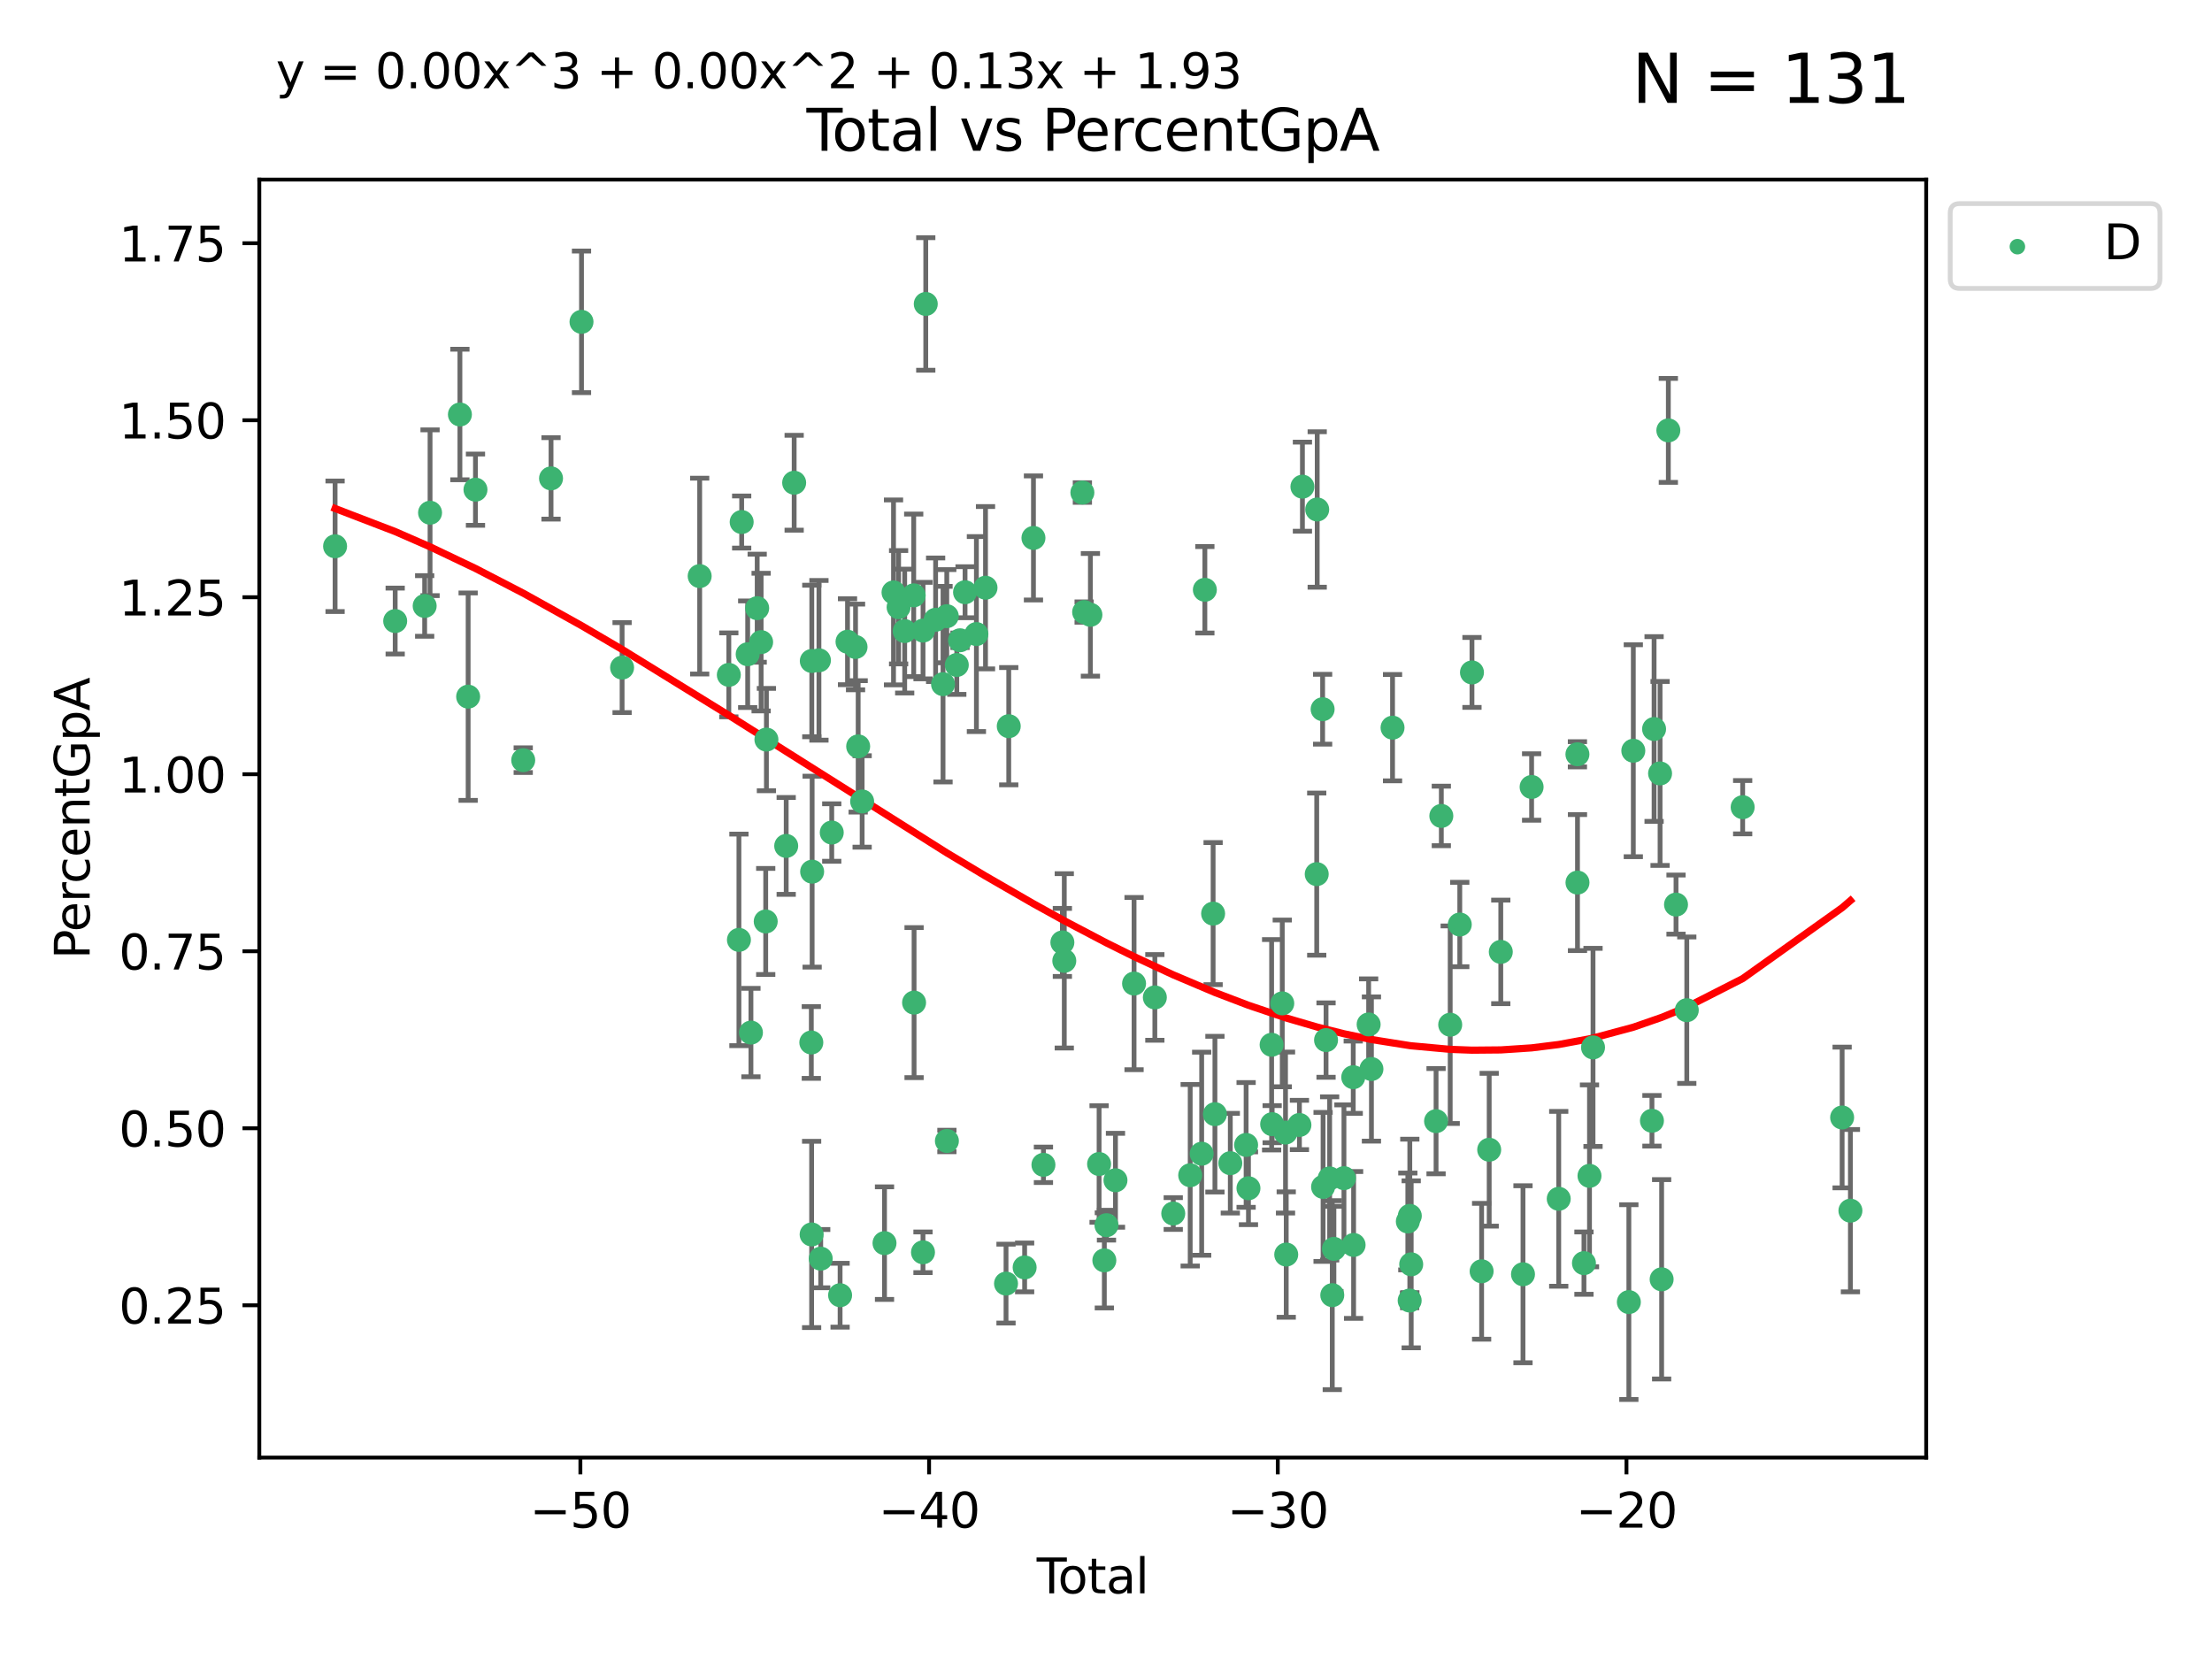 <?xml version="1.0" encoding="utf-8" standalone="no"?>
<!DOCTYPE svg PUBLIC "-//W3C//DTD SVG 1.1//EN"
  "http://www.w3.org/Graphics/SVG/1.1/DTD/svg11.dtd">
<svg xmlns:xlink="http://www.w3.org/1999/xlink" width="460.8pt" height="345.6pt" viewBox="0 0 460.8 345.6" xmlns="http://www.w3.org/2000/svg" version="1.1">
 <defs>
  <style type="text/css">*{stroke-linejoin: round; stroke-linecap: butt}</style>
 </defs>
 <g id="figure_1">
  <g id="patch_1">
   <path d="M 0 345.6 
L 460.8 345.6 
L 460.8 0 
L 0 0 
z
" style="fill: #ffffff"/>
  </g>
  <g id="axes_1">
   <g id="patch_2">
    <path d="M 54.02 303.64 
L 401.26 303.64 
L 401.26 37.411 
L 54.02 37.411 
z
" style="fill: #ffffff"/>
   </g>
   <g id="PathCollection_1">
    <defs>
     <path id="mb5f8eafe3b" d="M 0 1.118 
C 0.297 1.118 0.581 1 0.791 0.791 
C 1 0.581 1.118 0.297 1.118 0 
C 1.118 -0.297 1 -0.581 0.791 -0.791 
C 0.581 -1 0.297 -1.118 0 -1.118 
C -0.297 -1.118 -0.581 -1 -0.791 -0.791 
C -1 -0.581 -1.118 -0.297 -1.118 0 
C -1.118 0.297 -1 0.581 -0.791 0.791 
C -0.581 1 -0.297 1.118 0 1.118 
z
" style="stroke: #3cb371"/>
    </defs>
    <g clip-path="url(#pe8b6c4d150)">
     <use xlink:href="#mb5f8eafe3b" x="69.804" y="113.799" style="fill: #3cb371; stroke: #3cb371"/>
     <use xlink:href="#mb5f8eafe3b" x="82.325" y="129.376" style="fill: #3cb371; stroke: #3cb371"/>
     <use xlink:href="#mb5f8eafe3b" x="88.465" y="126.229" style="fill: #3cb371; stroke: #3cb371"/>
     <use xlink:href="#mb5f8eafe3b" x="89.589" y="106.81" style="fill: #3cb371; stroke: #3cb371"/>
     <use xlink:href="#mb5f8eafe3b" x="95.809" y="86.346" style="fill: #3cb371; stroke: #3cb371"/>
     <use xlink:href="#mb5f8eafe3b" x="97.523" y="145.125" style="fill: #3cb371; stroke: #3cb371"/>
     <use xlink:href="#mb5f8eafe3b" x="99.05" y="102.005" style="fill: #3cb371; stroke: #3cb371"/>
     <use xlink:href="#mb5f8eafe3b" x="108.997" y="158.36" style="fill: #3cb371; stroke: #3cb371"/>
     <use xlink:href="#mb5f8eafe3b" x="114.79" y="99.655" style="fill: #3cb371; stroke: #3cb371"/>
     <use xlink:href="#mb5f8eafe3b" x="121.138" y="67.044" style="fill: #3cb371; stroke: #3cb371"/>
     <use xlink:href="#mb5f8eafe3b" x="129.594" y="139.072" style="fill: #3cb371; stroke: #3cb371"/>
     <use xlink:href="#mb5f8eafe3b" x="145.755" y="120.013" style="fill: #3cb371; stroke: #3cb371"/>
     <use xlink:href="#mb5f8eafe3b" x="151.828" y="140.589" style="fill: #3cb371; stroke: #3cb371"/>
     <use xlink:href="#mb5f8eafe3b" x="153.932" y="195.793" style="fill: #3cb371; stroke: #3cb371"/>
     <use xlink:href="#mb5f8eafe3b" x="154.504" y="108.748" style="fill: #3cb371; stroke: #3cb371"/>
     <use xlink:href="#mb5f8eafe3b" x="155.756" y="136.289" style="fill: #3cb371; stroke: #3cb371"/>
     <use xlink:href="#mb5f8eafe3b" x="156.435" y="215.105" style="fill: #3cb371; stroke: #3cb371"/>
     <use xlink:href="#mb5f8eafe3b" x="157.736" y="126.696" style="fill: #3cb371; stroke: #3cb371"/>
     <use xlink:href="#mb5f8eafe3b" x="158.557" y="133.763" style="fill: #3cb371; stroke: #3cb371"/>
     <use xlink:href="#mb5f8eafe3b" x="159.513" y="191.959" style="fill: #3cb371; stroke: #3cb371"/>
     <use xlink:href="#mb5f8eafe3b" x="159.658" y="154.065" style="fill: #3cb371; stroke: #3cb371"/>
     <use xlink:href="#mb5f8eafe3b" x="163.78" y="176.222" style="fill: #3cb371; stroke: #3cb371"/>
     <use xlink:href="#mb5f8eafe3b" x="165.438" y="100.562" style="fill: #3cb371; stroke: #3cb371"/>
     <use xlink:href="#mb5f8eafe3b" x="169.012" y="217.169" style="fill: #3cb371; stroke: #3cb371"/>
     <use xlink:href="#mb5f8eafe3b" x="169.077" y="257.158" style="fill: #3cb371; stroke: #3cb371"/>
     <use xlink:href="#mb5f8eafe3b" x="169.112" y="137.693" style="fill: #3cb371; stroke: #3cb371"/>
     <use xlink:href="#mb5f8eafe3b" x="169.183" y="181.584" style="fill: #3cb371; stroke: #3cb371"/>
     <use xlink:href="#mb5f8eafe3b" x="170.601" y="137.555" style="fill: #3cb371; stroke: #3cb371"/>
     <use xlink:href="#mb5f8eafe3b" x="170.97" y="262.2" style="fill: #3cb371; stroke: #3cb371"/>
     <use xlink:href="#mb5f8eafe3b" x="173.268" y="173.432" style="fill: #3cb371; stroke: #3cb371"/>
     <use xlink:href="#mb5f8eafe3b" x="175.008" y="269.818" style="fill: #3cb371; stroke: #3cb371"/>
     <use xlink:href="#mb5f8eafe3b" x="176.553" y="133.686" style="fill: #3cb371; stroke: #3cb371"/>
     <use xlink:href="#mb5f8eafe3b" x="178.225" y="134.775" style="fill: #3cb371; stroke: #3cb371"/>
     <use xlink:href="#mb5f8eafe3b" x="178.772" y="155.486" style="fill: #3cb371; stroke: #3cb371"/>
     <use xlink:href="#mb5f8eafe3b" x="179.6" y="166.957" style="fill: #3cb371; stroke: #3cb371"/>
     <use xlink:href="#mb5f8eafe3b" x="184.26" y="258.966" style="fill: #3cb371; stroke: #3cb371"/>
     <use xlink:href="#mb5f8eafe3b" x="186.137" y="123.412" style="fill: #3cb371; stroke: #3cb371"/>
     <use xlink:href="#mb5f8eafe3b" x="187.196" y="126.498" style="fill: #3cb371; stroke: #3cb371"/>
     <use xlink:href="#mb5f8eafe3b" x="188.464" y="131.464" style="fill: #3cb371; stroke: #3cb371"/>
     <use xlink:href="#mb5f8eafe3b" x="190.342" y="124.021" style="fill: #3cb371; stroke: #3cb371"/>
     <use xlink:href="#mb5f8eafe3b" x="190.419" y="208.863" style="fill: #3cb371; stroke: #3cb371"/>
     <use xlink:href="#mb5f8eafe3b" x="192.276" y="260.878" style="fill: #3cb371; stroke: #3cb371"/>
     <use xlink:href="#mb5f8eafe3b" x="192.285" y="131.361" style="fill: #3cb371; stroke: #3cb371"/>
     <use xlink:href="#mb5f8eafe3b" x="192.854" y="63.32" style="fill: #3cb371; stroke: #3cb371"/>
     <use xlink:href="#mb5f8eafe3b" x="194.907" y="129.109" style="fill: #3cb371; stroke: #3cb371"/>
     <use xlink:href="#mb5f8eafe3b" x="196.45" y="142.522" style="fill: #3cb371; stroke: #3cb371"/>
     <use xlink:href="#mb5f8eafe3b" x="197.232" y="128.363" style="fill: #3cb371; stroke: #3cb371"/>
     <use xlink:href="#mb5f8eafe3b" x="197.257" y="237.686" style="fill: #3cb371; stroke: #3cb371"/>
     <use xlink:href="#mb5f8eafe3b" x="199.317" y="138.529" style="fill: #3cb371; stroke: #3cb371"/>
     <use xlink:href="#mb5f8eafe3b" x="199.989" y="133.383" style="fill: #3cb371; stroke: #3cb371"/>
     <use xlink:href="#mb5f8eafe3b" x="201.037" y="123.372" style="fill: #3cb371; stroke: #3cb371"/>
     <use xlink:href="#mb5f8eafe3b" x="203.404" y="132.088" style="fill: #3cb371; stroke: #3cb371"/>
     <use xlink:href="#mb5f8eafe3b" x="205.301" y="122.432" style="fill: #3cb371; stroke: #3cb371"/>
     <use xlink:href="#mb5f8eafe3b" x="209.573" y="267.399" style="fill: #3cb371; stroke: #3cb371"/>
     <use xlink:href="#mb5f8eafe3b" x="210.141" y="151.281" style="fill: #3cb371; stroke: #3cb371"/>
     <use xlink:href="#mb5f8eafe3b" x="213.45" y="264.029" style="fill: #3cb371; stroke: #3cb371"/>
     <use xlink:href="#mb5f8eafe3b" x="215.287" y="112.062" style="fill: #3cb371; stroke: #3cb371"/>
     <use xlink:href="#mb5f8eafe3b" x="217.366" y="242.654" style="fill: #3cb371; stroke: #3cb371"/>
     <use xlink:href="#mb5f8eafe3b" x="221.312" y="196.324" style="fill: #3cb371; stroke: #3cb371"/>
     <use xlink:href="#mb5f8eafe3b" x="221.71" y="200.162" style="fill: #3cb371; stroke: #3cb371"/>
     <use xlink:href="#mb5f8eafe3b" x="225.479" y="102.609" style="fill: #3cb371; stroke: #3cb371"/>
     <use xlink:href="#mb5f8eafe3b" x="225.845" y="127.505" style="fill: #3cb371; stroke: #3cb371"/>
     <use xlink:href="#mb5f8eafe3b" x="227.152" y="128.075" style="fill: #3cb371; stroke: #3cb371"/>
     <use xlink:href="#mb5f8eafe3b" x="228.96" y="242.485" style="fill: #3cb371; stroke: #3cb371"/>
     <use xlink:href="#mb5f8eafe3b" x="230.054" y="262.558" style="fill: #3cb371; stroke: #3cb371"/>
     <use xlink:href="#mb5f8eafe3b" x="230.499" y="255.232" style="fill: #3cb371; stroke: #3cb371"/>
     <use xlink:href="#mb5f8eafe3b" x="232.375" y="245.871" style="fill: #3cb371; stroke: #3cb371"/>
     <use xlink:href="#mb5f8eafe3b" x="236.246" y="204.895" style="fill: #3cb371; stroke: #3cb371"/>
     <use xlink:href="#mb5f8eafe3b" x="240.575" y="207.779" style="fill: #3cb371; stroke: #3cb371"/>
     <use xlink:href="#mb5f8eafe3b" x="244.409" y="252.8" style="fill: #3cb371; stroke: #3cb371"/>
     <use xlink:href="#mb5f8eafe3b" x="247.94" y="244.827" style="fill: #3cb371; stroke: #3cb371"/>
     <use xlink:href="#mb5f8eafe3b" x="250.33" y="240.34" style="fill: #3cb371; stroke: #3cb371"/>
     <use xlink:href="#mb5f8eafe3b" x="250.995" y="122.865" style="fill: #3cb371; stroke: #3cb371"/>
     <use xlink:href="#mb5f8eafe3b" x="252.714" y="190.321" style="fill: #3cb371; stroke: #3cb371"/>
     <use xlink:href="#mb5f8eafe3b" x="253.091" y="232.102" style="fill: #3cb371; stroke: #3cb371"/>
     <use xlink:href="#mb5f8eafe3b" x="256.296" y="242.314" style="fill: #3cb371; stroke: #3cb371"/>
     <use xlink:href="#mb5f8eafe3b" x="259.588" y="238.512" style="fill: #3cb371; stroke: #3cb371"/>
     <use xlink:href="#mb5f8eafe3b" x="260.078" y="247.535" style="fill: #3cb371; stroke: #3cb371"/>
     <use xlink:href="#mb5f8eafe3b" x="264.901" y="217.645" style="fill: #3cb371; stroke: #3cb371"/>
     <use xlink:href="#mb5f8eafe3b" x="265.013" y="234.187" style="fill: #3cb371; stroke: #3cb371"/>
     <use xlink:href="#mb5f8eafe3b" x="267.119" y="209.025" style="fill: #3cb371; stroke: #3cb371"/>
     <use xlink:href="#mb5f8eafe3b" x="267.797" y="235.93" style="fill: #3cb371; stroke: #3cb371"/>
     <use xlink:href="#mb5f8eafe3b" x="267.946" y="261.349" style="fill: #3cb371; stroke: #3cb371"/>
     <use xlink:href="#mb5f8eafe3b" x="270.694" y="234.351" style="fill: #3cb371; stroke: #3cb371"/>
     <use xlink:href="#mb5f8eafe3b" x="271.319" y="101.384" style="fill: #3cb371; stroke: #3cb371"/>
     <use xlink:href="#mb5f8eafe3b" x="274.297" y="182.096" style="fill: #3cb371; stroke: #3cb371"/>
     <use xlink:href="#mb5f8eafe3b" x="274.399" y="106.135" style="fill: #3cb371; stroke: #3cb371"/>
     <use xlink:href="#mb5f8eafe3b" x="275.527" y="147.744" style="fill: #3cb371; stroke: #3cb371"/>
     <use xlink:href="#mb5f8eafe3b" x="275.621" y="247.253" style="fill: #3cb371; stroke: #3cb371"/>
     <use xlink:href="#mb5f8eafe3b" x="276.239" y="216.67" style="fill: #3cb371; stroke: #3cb371"/>
     <use xlink:href="#mb5f8eafe3b" x="276.988" y="245.489" style="fill: #3cb371; stroke: #3cb371"/>
     <use xlink:href="#mb5f8eafe3b" x="277.537" y="269.804" style="fill: #3cb371; stroke: #3cb371"/>
     <use xlink:href="#mb5f8eafe3b" x="277.877" y="260.163" style="fill: #3cb371; stroke: #3cb371"/>
     <use xlink:href="#mb5f8eafe3b" x="279.969" y="245.432" style="fill: #3cb371; stroke: #3cb371"/>
     <use xlink:href="#mb5f8eafe3b" x="281.905" y="224.402" style="fill: #3cb371; stroke: #3cb371"/>
     <use xlink:href="#mb5f8eafe3b" x="281.98" y="259.346" style="fill: #3cb371; stroke: #3cb371"/>
     <use xlink:href="#mb5f8eafe3b" x="285.114" y="213.409" style="fill: #3cb371; stroke: #3cb371"/>
     <use xlink:href="#mb5f8eafe3b" x="285.695" y="222.697" style="fill: #3cb371; stroke: #3cb371"/>
     <use xlink:href="#mb5f8eafe3b" x="290.092" y="151.584" style="fill: #3cb371; stroke: #3cb371"/>
     <use xlink:href="#mb5f8eafe3b" x="293.276" y="254.457" style="fill: #3cb371; stroke: #3cb371"/>
     <use xlink:href="#mb5f8eafe3b" x="293.659" y="270.925" style="fill: #3cb371; stroke: #3cb371"/>
     <use xlink:href="#mb5f8eafe3b" x="293.688" y="253.291" style="fill: #3cb371; stroke: #3cb371"/>
     <use xlink:href="#mb5f8eafe3b" x="293.979" y="263.382" style="fill: #3cb371; stroke: #3cb371"/>
     <use xlink:href="#mb5f8eafe3b" x="299.159" y="233.558" style="fill: #3cb371; stroke: #3cb371"/>
     <use xlink:href="#mb5f8eafe3b" x="300.254" y="169.973" style="fill: #3cb371; stroke: #3cb371"/>
     <use xlink:href="#mb5f8eafe3b" x="302.104" y="213.465" style="fill: #3cb371; stroke: #3cb371"/>
     <use xlink:href="#mb5f8eafe3b" x="304.099" y="192.591" style="fill: #3cb371; stroke: #3cb371"/>
     <use xlink:href="#mb5f8eafe3b" x="306.638" y="140.081" style="fill: #3cb371; stroke: #3cb371"/>
     <use xlink:href="#mb5f8eafe3b" x="308.649" y="264.831" style="fill: #3cb371; stroke: #3cb371"/>
     <use xlink:href="#mb5f8eafe3b" x="310.226" y="239.51" style="fill: #3cb371; stroke: #3cb371"/>
     <use xlink:href="#mb5f8eafe3b" x="312.642" y="198.297" style="fill: #3cb371; stroke: #3cb371"/>
     <use xlink:href="#mb5f8eafe3b" x="317.267" y="265.451" style="fill: #3cb371; stroke: #3cb371"/>
     <use xlink:href="#mb5f8eafe3b" x="319.062" y="163.94" style="fill: #3cb371; stroke: #3cb371"/>
     <use xlink:href="#mb5f8eafe3b" x="324.712" y="249.733" style="fill: #3cb371; stroke: #3cb371"/>
     <use xlink:href="#mb5f8eafe3b" x="328.607" y="157.131" style="fill: #3cb371; stroke: #3cb371"/>
     <use xlink:href="#mb5f8eafe3b" x="328.62" y="183.858" style="fill: #3cb371; stroke: #3cb371"/>
     <use xlink:href="#mb5f8eafe3b" x="329.966" y="263.135" style="fill: #3cb371; stroke: #3cb371"/>
     <use xlink:href="#mb5f8eafe3b" x="331.121" y="244.954" style="fill: #3cb371; stroke: #3cb371"/>
     <use xlink:href="#mb5f8eafe3b" x="331.856" y="218.192" style="fill: #3cb371; stroke: #3cb371"/>
     <use xlink:href="#mb5f8eafe3b" x="339.32" y="271.249" style="fill: #3cb371; stroke: #3cb371"/>
     <use xlink:href="#mb5f8eafe3b" x="340.249" y="156.389" style="fill: #3cb371; stroke: #3cb371"/>
     <use xlink:href="#mb5f8eafe3b" x="344.13" y="233.479" style="fill: #3cb371; stroke: #3cb371"/>
     <use xlink:href="#mb5f8eafe3b" x="344.576" y="151.867" style="fill: #3cb371; stroke: #3cb371"/>
     <use xlink:href="#mb5f8eafe3b" x="345.823" y="161.122" style="fill: #3cb371; stroke: #3cb371"/>
     <use xlink:href="#mb5f8eafe3b" x="346.149" y="266.503" style="fill: #3cb371; stroke: #3cb371"/>
     <use xlink:href="#mb5f8eafe3b" x="347.546" y="89.66" style="fill: #3cb371; stroke: #3cb371"/>
     <use xlink:href="#mb5f8eafe3b" x="349.145" y="188.442" style="fill: #3cb371; stroke: #3cb371"/>
     <use xlink:href="#mb5f8eafe3b" x="351.389" y="210.442" style="fill: #3cb371; stroke: #3cb371"/>
     <use xlink:href="#mb5f8eafe3b" x="363.029" y="168.153" style="fill: #3cb371; stroke: #3cb371"/>
     <use xlink:href="#mb5f8eafe3b" x="383.749" y="232.792" style="fill: #3cb371; stroke: #3cb371"/>
     <use xlink:href="#mb5f8eafe3b" x="385.476" y="252.205" style="fill: #3cb371; stroke: #3cb371"/>
    </g>
   </g>
   <g id="matplotlib.axis_1">
    <g id="xtick_1">
     <g id="line2d_1">
      <defs>
       <path id="m858dd6553b" d="M 0 0 
L 0 3.5 
" style="stroke: #000000; stroke-width: 0.8"/>
      </defs>
      <g>
       <use xlink:href="#m858dd6553b" x="120.904" y="303.64" style="stroke: #000000; stroke-width: 0.8"/>
      </g>
     </g>
     <g id="text_1">
      <!-- −50 -->
      <g transform="translate(110.351 318.238)scale(0.1 -0.1)">
       <defs>
        <path id="DejaVuSans-2212" d="M 678 2272 
L 4684 2272 
L 4684 1741 
L 678 1741 
L 678 2272 
z
" transform="scale(0.016)"/>
        <path id="DejaVuSans-35" d="M 691 4666 
L 3169 4666 
L 3169 4134 
L 1269 4134 
L 1269 2991 
Q 1406 3038 1543 3061 
Q 1681 3084 1819 3084 
Q 2600 3084 3056 2656 
Q 3513 2228 3513 1497 
Q 3513 744 3044 326 
Q 2575 -91 1722 -91 
Q 1428 -91 1123 -41 
Q 819 9 494 109 
L 494 744 
Q 775 591 1075 516 
Q 1375 441 1709 441 
Q 2250 441 2565 725 
Q 2881 1009 2881 1497 
Q 2881 1984 2565 2268 
Q 2250 2553 1709 2553 
Q 1456 2553 1204 2497 
Q 953 2441 691 2322 
L 691 4666 
z
" transform="scale(0.016)"/>
        <path id="DejaVuSans-30" d="M 2034 4250 
Q 1547 4250 1301 3770 
Q 1056 3291 1056 2328 
Q 1056 1369 1301 889 
Q 1547 409 2034 409 
Q 2525 409 2770 889 
Q 3016 1369 3016 2328 
Q 3016 3291 2770 3770 
Q 2525 4250 2034 4250 
z
M 2034 4750 
Q 2819 4750 3233 4129 
Q 3647 3509 3647 2328 
Q 3647 1150 3233 529 
Q 2819 -91 2034 -91 
Q 1250 -91 836 529 
Q 422 1150 422 2328 
Q 422 3509 836 4129 
Q 1250 4750 2034 4750 
z
" transform="scale(0.016)"/>
       </defs>
       <use xlink:href="#DejaVuSans-2212"/>
       <use xlink:href="#DejaVuSans-35" x="83.789"/>
       <use xlink:href="#DejaVuSans-30" x="147.412"/>
      </g>
     </g>
    </g>
    <g id="xtick_2">
     <g id="line2d_2">
      <g>
       <use xlink:href="#m858dd6553b" x="193.544" y="303.64" style="stroke: #000000; stroke-width: 0.8"/>
      </g>
     </g>
     <g id="text_2">
      <!-- −40 -->
      <g transform="translate(182.991 318.238)scale(0.1 -0.1)">
       <defs>
        <path id="DejaVuSans-34" d="M 2419 4116 
L 825 1625 
L 2419 1625 
L 2419 4116 
z
M 2253 4666 
L 3047 4666 
L 3047 1625 
L 3713 1625 
L 3713 1100 
L 3047 1100 
L 3047 0 
L 2419 0 
L 2419 1100 
L 313 1100 
L 313 1709 
L 2253 4666 
z
" transform="scale(0.016)"/>
       </defs>
       <use xlink:href="#DejaVuSans-2212"/>
       <use xlink:href="#DejaVuSans-34" x="83.789"/>
       <use xlink:href="#DejaVuSans-30" x="147.412"/>
      </g>
     </g>
    </g>
    <g id="xtick_3">
     <g id="line2d_3">
      <g>
       <use xlink:href="#m858dd6553b" x="266.184" y="303.64" style="stroke: #000000; stroke-width: 0.8"/>
      </g>
     </g>
     <g id="text_3">
      <!-- −30 -->
      <g transform="translate(255.632 318.238)scale(0.1 -0.1)">
       <defs>
        <path id="DejaVuSans-33" d="M 2597 2516 
Q 3050 2419 3304 2112 
Q 3559 1806 3559 1356 
Q 3559 666 3084 287 
Q 2609 -91 1734 -91 
Q 1441 -91 1130 -33 
Q 819 25 488 141 
L 488 750 
Q 750 597 1062 519 
Q 1375 441 1716 441 
Q 2309 441 2620 675 
Q 2931 909 2931 1356 
Q 2931 1769 2642 2001 
Q 2353 2234 1838 2234 
L 1294 2234 
L 1294 2753 
L 1863 2753 
Q 2328 2753 2575 2939 
Q 2822 3125 2822 3475 
Q 2822 3834 2567 4026 
Q 2313 4219 1838 4219 
Q 1578 4219 1281 4162 
Q 984 4106 628 3988 
L 628 4550 
Q 988 4650 1302 4700 
Q 1616 4750 1894 4750 
Q 2613 4750 3031 4423 
Q 3450 4097 3450 3541 
Q 3450 3153 3228 2886 
Q 3006 2619 2597 2516 
z
" transform="scale(0.016)"/>
       </defs>
       <use xlink:href="#DejaVuSans-2212"/>
       <use xlink:href="#DejaVuSans-33" x="83.789"/>
       <use xlink:href="#DejaVuSans-30" x="147.412"/>
      </g>
     </g>
    </g>
    <g id="xtick_4">
     <g id="line2d_4">
      <g>
       <use xlink:href="#m858dd6553b" x="338.824" y="303.64" style="stroke: #000000; stroke-width: 0.8"/>
      </g>
     </g>
     <g id="text_4">
      <!-- −20 -->
      <g transform="translate(328.272 318.238)scale(0.1 -0.1)">
       <defs>
        <path id="DejaVuSans-32" d="M 1228 531 
L 3431 531 
L 3431 0 
L 469 0 
L 469 531 
Q 828 903 1448 1529 
Q 2069 2156 2228 2338 
Q 2531 2678 2651 2914 
Q 2772 3150 2772 3378 
Q 2772 3750 2511 3984 
Q 2250 4219 1831 4219 
Q 1534 4219 1204 4116 
Q 875 4013 500 3803 
L 500 4441 
Q 881 4594 1212 4672 
Q 1544 4750 1819 4750 
Q 2544 4750 2975 4387 
Q 3406 4025 3406 3419 
Q 3406 3131 3298 2873 
Q 3191 2616 2906 2266 
Q 2828 2175 2409 1742 
Q 1991 1309 1228 531 
z
" transform="scale(0.016)"/>
       </defs>
       <use xlink:href="#DejaVuSans-2212"/>
       <use xlink:href="#DejaVuSans-32" x="83.789"/>
       <use xlink:href="#DejaVuSans-30" x="147.412"/>
      </g>
     </g>
    </g>
    <g id="text_5">
     <!-- Total -->
     <g transform="translate(215.963 331.917)scale(0.1 -0.1)">
      <defs>
       <path id="DejaVuSans-54" d="M -19 4666 
L 3928 4666 
L 3928 4134 
L 2272 4134 
L 2272 0 
L 1638 0 
L 1638 4134 
L -19 4134 
L -19 4666 
z
" transform="scale(0.016)"/>
       <path id="DejaVuSans-6f" d="M 1959 3097 
Q 1497 3097 1228 2736 
Q 959 2375 959 1747 
Q 959 1119 1226 758 
Q 1494 397 1959 397 
Q 2419 397 2687 759 
Q 2956 1122 2956 1747 
Q 2956 2369 2687 2733 
Q 2419 3097 1959 3097 
z
M 1959 3584 
Q 2709 3584 3137 3096 
Q 3566 2609 3566 1747 
Q 3566 888 3137 398 
Q 2709 -91 1959 -91 
Q 1206 -91 779 398 
Q 353 888 353 1747 
Q 353 2609 779 3096 
Q 1206 3584 1959 3584 
z
" transform="scale(0.016)"/>
       <path id="DejaVuSans-74" d="M 1172 4494 
L 1172 3500 
L 2356 3500 
L 2356 3053 
L 1172 3053 
L 1172 1153 
Q 1172 725 1289 603 
Q 1406 481 1766 481 
L 2356 481 
L 2356 0 
L 1766 0 
Q 1100 0 847 248 
Q 594 497 594 1153 
L 594 3053 
L 172 3053 
L 172 3500 
L 594 3500 
L 594 4494 
L 1172 4494 
z
" transform="scale(0.016)"/>
       <path id="DejaVuSans-61" d="M 2194 1759 
Q 1497 1759 1228 1600 
Q 959 1441 959 1056 
Q 959 750 1161 570 
Q 1363 391 1709 391 
Q 2188 391 2477 730 
Q 2766 1069 2766 1631 
L 2766 1759 
L 2194 1759 
z
M 3341 1997 
L 3341 0 
L 2766 0 
L 2766 531 
Q 2569 213 2275 61 
Q 1981 -91 1556 -91 
Q 1019 -91 701 211 
Q 384 513 384 1019 
Q 384 1609 779 1909 
Q 1175 2209 1959 2209 
L 2766 2209 
L 2766 2266 
Q 2766 2663 2505 2880 
Q 2244 3097 1772 3097 
Q 1472 3097 1187 3025 
Q 903 2953 641 2809 
L 641 3341 
Q 956 3463 1253 3523 
Q 1550 3584 1831 3584 
Q 2591 3584 2966 3190 
Q 3341 2797 3341 1997 
z
" transform="scale(0.016)"/>
       <path id="DejaVuSans-6c" d="M 603 4863 
L 1178 4863 
L 1178 0 
L 603 0 
L 603 4863 
z
" transform="scale(0.016)"/>
      </defs>
      <use xlink:href="#DejaVuSans-54"/>
      <use xlink:href="#DejaVuSans-6f" x="44.084"/>
      <use xlink:href="#DejaVuSans-74" x="105.266"/>
      <use xlink:href="#DejaVuSans-61" x="144.475"/>
      <use xlink:href="#DejaVuSans-6c" x="205.754"/>
     </g>
    </g>
   </g>
   <g id="matplotlib.axis_2">
    <g id="ytick_1">
     <g id="line2d_5">
      <defs>
       <path id="me19395eb36" d="M 0 0 
L -3.5 0 
" style="stroke: #000000; stroke-width: 0.8"/>
      </defs>
      <g>
       <use xlink:href="#me19395eb36" x="54.02" y="271.916" style="stroke: #000000; stroke-width: 0.8"/>
      </g>
     </g>
     <g id="text_6">
      <!-- 0.25 -->
      <g transform="translate(24.754 275.715)scale(0.1 -0.1)">
       <defs>
        <path id="DejaVuSans-2e" d="M 684 794 
L 1344 794 
L 1344 0 
L 684 0 
L 684 794 
z
" transform="scale(0.016)"/>
       </defs>
       <use xlink:href="#DejaVuSans-30"/>
       <use xlink:href="#DejaVuSans-2e" x="63.623"/>
       <use xlink:href="#DejaVuSans-32" x="95.41"/>
       <use xlink:href="#DejaVuSans-35" x="159.033"/>
      </g>
     </g>
    </g>
    <g id="ytick_2">
     <g id="line2d_6">
      <g>
       <use xlink:href="#me19395eb36" x="54.02" y="235.041" style="stroke: #000000; stroke-width: 0.8"/>
      </g>
     </g>
     <g id="text_7">
      <!-- 0.50 -->
      <g transform="translate(24.754 238.84)scale(0.1 -0.1)">
       <use xlink:href="#DejaVuSans-30"/>
       <use xlink:href="#DejaVuSans-2e" x="63.623"/>
       <use xlink:href="#DejaVuSans-35" x="95.41"/>
       <use xlink:href="#DejaVuSans-30" x="159.033"/>
      </g>
     </g>
    </g>
    <g id="ytick_3">
     <g id="line2d_7">
      <g>
       <use xlink:href="#me19395eb36" x="54.02" y="198.166" style="stroke: #000000; stroke-width: 0.8"/>
      </g>
     </g>
     <g id="text_8">
      <!-- 0.75 -->
      <g transform="translate(24.754 201.965)scale(0.1 -0.1)">
       <defs>
        <path id="DejaVuSans-37" d="M 525 4666 
L 3525 4666 
L 3525 4397 
L 1831 0 
L 1172 0 
L 2766 4134 
L 525 4134 
L 525 4666 
z
" transform="scale(0.016)"/>
       </defs>
       <use xlink:href="#DejaVuSans-30"/>
       <use xlink:href="#DejaVuSans-2e" x="63.623"/>
       <use xlink:href="#DejaVuSans-37" x="95.41"/>
       <use xlink:href="#DejaVuSans-35" x="159.033"/>
      </g>
     </g>
    </g>
    <g id="ytick_4">
     <g id="line2d_8">
      <g>
       <use xlink:href="#me19395eb36" x="54.02" y="161.291" style="stroke: #000000; stroke-width: 0.8"/>
      </g>
     </g>
     <g id="text_9">
      <!-- 1.00 -->
      <g transform="translate(24.754 165.09)scale(0.1 -0.1)">
       <defs>
        <path id="DejaVuSans-31" d="M 794 531 
L 1825 531 
L 1825 4091 
L 703 3866 
L 703 4441 
L 1819 4666 
L 2450 4666 
L 2450 531 
L 3481 531 
L 3481 0 
L 794 0 
L 794 531 
z
" transform="scale(0.016)"/>
       </defs>
       <use xlink:href="#DejaVuSans-31"/>
       <use xlink:href="#DejaVuSans-2e" x="63.623"/>
       <use xlink:href="#DejaVuSans-30" x="95.41"/>
       <use xlink:href="#DejaVuSans-30" x="159.033"/>
      </g>
     </g>
    </g>
    <g id="ytick_5">
     <g id="line2d_9">
      <g>
       <use xlink:href="#me19395eb36" x="54.02" y="124.416" style="stroke: #000000; stroke-width: 0.8"/>
      </g>
     </g>
     <g id="text_10">
      <!-- 1.25 -->
      <g transform="translate(24.754 128.215)scale(0.1 -0.1)">
       <use xlink:href="#DejaVuSans-31"/>
       <use xlink:href="#DejaVuSans-2e" x="63.623"/>
       <use xlink:href="#DejaVuSans-32" x="95.41"/>
       <use xlink:href="#DejaVuSans-35" x="159.033"/>
      </g>
     </g>
    </g>
    <g id="ytick_6">
     <g id="line2d_10">
      <g>
       <use xlink:href="#me19395eb36" x="54.02" y="87.541" style="stroke: #000000; stroke-width: 0.8"/>
      </g>
     </g>
     <g id="text_11">
      <!-- 1.50 -->
      <g transform="translate(24.754 91.34)scale(0.1 -0.1)">
       <use xlink:href="#DejaVuSans-31"/>
       <use xlink:href="#DejaVuSans-2e" x="63.623"/>
       <use xlink:href="#DejaVuSans-35" x="95.41"/>
       <use xlink:href="#DejaVuSans-30" x="159.033"/>
      </g>
     </g>
    </g>
    <g id="ytick_7">
     <g id="line2d_11">
      <g>
       <use xlink:href="#me19395eb36" x="54.02" y="50.665" style="stroke: #000000; stroke-width: 0.8"/>
      </g>
     </g>
     <g id="text_12">
      <!-- 1.75 -->
      <g transform="translate(24.754 54.465)scale(0.1 -0.1)">
       <use xlink:href="#DejaVuSans-31"/>
       <use xlink:href="#DejaVuSans-2e" x="63.623"/>
       <use xlink:href="#DejaVuSans-37" x="95.41"/>
       <use xlink:href="#DejaVuSans-35" x="159.033"/>
      </g>
     </g>
    </g>
    <g id="text_13">
     <!-- PercentGpA -->
     <g transform="translate(18.675 199.802)rotate(-90)scale(0.1 -0.1)">
      <defs>
       <path id="DejaVuSans-50" d="M 1259 4147 
L 1259 2394 
L 2053 2394 
Q 2494 2394 2734 2622 
Q 2975 2850 2975 3272 
Q 2975 3691 2734 3919 
Q 2494 4147 2053 4147 
L 1259 4147 
z
M 628 4666 
L 2053 4666 
Q 2838 4666 3239 4311 
Q 3641 3956 3641 3272 
Q 3641 2581 3239 2228 
Q 2838 1875 2053 1875 
L 1259 1875 
L 1259 0 
L 628 0 
L 628 4666 
z
" transform="scale(0.016)"/>
       <path id="DejaVuSans-65" d="M 3597 1894 
L 3597 1613 
L 953 1613 
Q 991 1019 1311 708 
Q 1631 397 2203 397 
Q 2534 397 2845 478 
Q 3156 559 3463 722 
L 3463 178 
Q 3153 47 2828 -22 
Q 2503 -91 2169 -91 
Q 1331 -91 842 396 
Q 353 884 353 1716 
Q 353 2575 817 3079 
Q 1281 3584 2069 3584 
Q 2775 3584 3186 3129 
Q 3597 2675 3597 1894 
z
M 3022 2063 
Q 3016 2534 2758 2815 
Q 2500 3097 2075 3097 
Q 1594 3097 1305 2825 
Q 1016 2553 972 2059 
L 3022 2063 
z
" transform="scale(0.016)"/>
       <path id="DejaVuSans-72" d="M 2631 2963 
Q 2534 3019 2420 3045 
Q 2306 3072 2169 3072 
Q 1681 3072 1420 2755 
Q 1159 2438 1159 1844 
L 1159 0 
L 581 0 
L 581 3500 
L 1159 3500 
L 1159 2956 
Q 1341 3275 1631 3429 
Q 1922 3584 2338 3584 
Q 2397 3584 2469 3576 
Q 2541 3569 2628 3553 
L 2631 2963 
z
" transform="scale(0.016)"/>
       <path id="DejaVuSans-63" d="M 3122 3366 
L 3122 2828 
Q 2878 2963 2633 3030 
Q 2388 3097 2138 3097 
Q 1578 3097 1268 2742 
Q 959 2388 959 1747 
Q 959 1106 1268 751 
Q 1578 397 2138 397 
Q 2388 397 2633 464 
Q 2878 531 3122 666 
L 3122 134 
Q 2881 22 2623 -34 
Q 2366 -91 2075 -91 
Q 1284 -91 818 406 
Q 353 903 353 1747 
Q 353 2603 823 3093 
Q 1294 3584 2113 3584 
Q 2378 3584 2631 3529 
Q 2884 3475 3122 3366 
z
" transform="scale(0.016)"/>
       <path id="DejaVuSans-6e" d="M 3513 2113 
L 3513 0 
L 2938 0 
L 2938 2094 
Q 2938 2591 2744 2837 
Q 2550 3084 2163 3084 
Q 1697 3084 1428 2787 
Q 1159 2491 1159 1978 
L 1159 0 
L 581 0 
L 581 3500 
L 1159 3500 
L 1159 2956 
Q 1366 3272 1645 3428 
Q 1925 3584 2291 3584 
Q 2894 3584 3203 3211 
Q 3513 2838 3513 2113 
z
" transform="scale(0.016)"/>
       <path id="DejaVuSans-47" d="M 3809 666 
L 3809 1919 
L 2778 1919 
L 2778 2438 
L 4434 2438 
L 4434 434 
Q 4069 175 3628 42 
Q 3188 -91 2688 -91 
Q 1594 -91 976 548 
Q 359 1188 359 2328 
Q 359 3472 976 4111 
Q 1594 4750 2688 4750 
Q 3144 4750 3555 4637 
Q 3966 4525 4313 4306 
L 4313 3634 
Q 3963 3931 3569 4081 
Q 3175 4231 2741 4231 
Q 1884 4231 1454 3753 
Q 1025 3275 1025 2328 
Q 1025 1384 1454 906 
Q 1884 428 2741 428 
Q 3075 428 3337 486 
Q 3600 544 3809 666 
z
" transform="scale(0.016)"/>
       <path id="DejaVuSans-70" d="M 1159 525 
L 1159 -1331 
L 581 -1331 
L 581 3500 
L 1159 3500 
L 1159 2969 
Q 1341 3281 1617 3432 
Q 1894 3584 2278 3584 
Q 2916 3584 3314 3078 
Q 3713 2572 3713 1747 
Q 3713 922 3314 415 
Q 2916 -91 2278 -91 
Q 1894 -91 1617 61 
Q 1341 213 1159 525 
z
M 3116 1747 
Q 3116 2381 2855 2742 
Q 2594 3103 2138 3103 
Q 1681 3103 1420 2742 
Q 1159 2381 1159 1747 
Q 1159 1113 1420 752 
Q 1681 391 2138 391 
Q 2594 391 2855 752 
Q 3116 1113 3116 1747 
z
" transform="scale(0.016)"/>
       <path id="DejaVuSans-41" d="M 2188 4044 
L 1331 1722 
L 3047 1722 
L 2188 4044 
z
M 1831 4666 
L 2547 4666 
L 4325 0 
L 3669 0 
L 3244 1197 
L 1141 1197 
L 716 0 
L 50 0 
L 1831 4666 
z
" transform="scale(0.016)"/>
      </defs>
      <use xlink:href="#DejaVuSans-50"/>
      <use xlink:href="#DejaVuSans-65" x="56.678"/>
      <use xlink:href="#DejaVuSans-72" x="118.201"/>
      <use xlink:href="#DejaVuSans-63" x="157.064"/>
      <use xlink:href="#DejaVuSans-65" x="212.045"/>
      <use xlink:href="#DejaVuSans-6e" x="273.568"/>
      <use xlink:href="#DejaVuSans-74" x="336.947"/>
      <use xlink:href="#DejaVuSans-47" x="376.156"/>
      <use xlink:href="#DejaVuSans-70" x="453.646"/>
      <use xlink:href="#DejaVuSans-41" x="517.123"/>
     </g>
    </g>
   </g>
   <g id="LineCollection_1">
    <path d="M 69.804 127.396 
L 69.804 100.201 
" clip-path="url(#pe8b6c4d150)" style="fill: none; stroke: #696969"/>
    <path d="M 82.325 136.239 
L 82.325 122.512 
" clip-path="url(#pe8b6c4d150)" style="fill: none; stroke: #696969"/>
    <path d="M 88.465 132.541 
L 88.465 119.918 
" clip-path="url(#pe8b6c4d150)" style="fill: none; stroke: #696969"/>
    <path d="M 89.589 124.075 
L 89.589 89.545 
" clip-path="url(#pe8b6c4d150)" style="fill: none; stroke: #696969"/>
    <path d="M 95.809 99.941 
L 95.809 72.751 
" clip-path="url(#pe8b6c4d150)" style="fill: none; stroke: #696969"/>
    <path d="M 97.523 166.73 
L 97.523 123.521 
" clip-path="url(#pe8b6c4d150)" style="fill: none; stroke: #696969"/>
    <path d="M 99.05 109.427 
L 99.05 94.584 
" clip-path="url(#pe8b6c4d150)" style="fill: none; stroke: #696969"/>
    <path d="M 108.997 160.934 
L 108.997 155.787 
" clip-path="url(#pe8b6c4d150)" style="fill: none; stroke: #696969"/>
    <path d="M 114.79 108.138 
L 114.79 91.172 
" clip-path="url(#pe8b6c4d150)" style="fill: none; stroke: #696969"/>
    <path d="M 121.138 81.791 
L 121.138 52.297 
" clip-path="url(#pe8b6c4d150)" style="fill: none; stroke: #696969"/>
    <path d="M 129.594 148.444 
L 129.594 129.7 
" clip-path="url(#pe8b6c4d150)" style="fill: none; stroke: #696969"/>
    <path d="M 145.755 140.412 
L 145.755 99.613 
" clip-path="url(#pe8b6c4d150)" style="fill: none; stroke: #696969"/>
    <path d="M 151.828 149.333 
L 151.828 131.845 
" clip-path="url(#pe8b6c4d150)" style="fill: none; stroke: #696969"/>
    <path d="M 153.932 217.83 
L 153.932 173.756 
" clip-path="url(#pe8b6c4d150)" style="fill: none; stroke: #696969"/>
    <path d="M 154.504 114.171 
L 154.504 103.324 
" clip-path="url(#pe8b6c4d150)" style="fill: none; stroke: #696969"/>
    <path d="M 155.756 147.391 
L 155.756 125.188 
" clip-path="url(#pe8b6c4d150)" style="fill: none; stroke: #696969"/>
    <path d="M 156.435 224.314 
L 156.435 205.895 
" clip-path="url(#pe8b6c4d150)" style="fill: none; stroke: #696969"/>
    <path d="M 157.736 137.949 
L 157.736 115.444 
" clip-path="url(#pe8b6c4d150)" style="fill: none; stroke: #696969"/>
    <path d="M 158.557 148.102 
L 158.557 119.424 
" clip-path="url(#pe8b6c4d150)" style="fill: none; stroke: #696969"/>
    <path d="M 159.513 203.007 
L 159.513 180.911 
" clip-path="url(#pe8b6c4d150)" style="fill: none; stroke: #696969"/>
    <path d="M 159.658 164.727 
L 159.658 143.403 
" clip-path="url(#pe8b6c4d150)" style="fill: none; stroke: #696969"/>
    <path d="M 163.78 186.309 
L 163.78 166.134 
" clip-path="url(#pe8b6c4d150)" style="fill: none; stroke: #696969"/>
    <path d="M 165.438 110.445 
L 165.438 90.678 
" clip-path="url(#pe8b6c4d150)" style="fill: none; stroke: #696969"/>
    <path d="M 169.012 224.646 
L 169.012 209.692 
" clip-path="url(#pe8b6c4d150)" style="fill: none; stroke: #696969"/>
    <path d="M 169.077 276.557 
L 169.077 237.758 
" clip-path="url(#pe8b6c4d150)" style="fill: none; stroke: #696969"/>
    <path d="M 169.112 153.477 
L 169.112 121.909 
" clip-path="url(#pe8b6c4d150)" style="fill: none; stroke: #696969"/>
    <path d="M 169.183 201.468 
L 169.183 161.699 
" clip-path="url(#pe8b6c4d150)" style="fill: none; stroke: #696969"/>
    <path d="M 170.601 154.189 
L 170.601 120.921 
" clip-path="url(#pe8b6c4d150)" style="fill: none; stroke: #696969"/>
    <path d="M 170.97 268.269 
L 170.97 256.13 
" clip-path="url(#pe8b6c4d150)" style="fill: none; stroke: #696969"/>
    <path d="M 173.268 179.419 
L 173.268 167.446 
" clip-path="url(#pe8b6c4d150)" style="fill: none; stroke: #696969"/>
    <path d="M 175.008 276.468 
L 175.008 263.168 
" clip-path="url(#pe8b6c4d150)" style="fill: none; stroke: #696969"/>
    <path d="M 176.553 142.636 
L 176.553 124.736 
" clip-path="url(#pe8b6c4d150)" style="fill: none; stroke: #696969"/>
    <path d="M 178.225 143.704 
L 178.225 125.846 
" clip-path="url(#pe8b6c4d150)" style="fill: none; stroke: #696969"/>
    <path d="M 178.772 169.171 
L 178.772 141.8 
" clip-path="url(#pe8b6c4d150)" style="fill: none; stroke: #696969"/>
    <path d="M 179.6 176.48 
L 179.6 157.434 
" clip-path="url(#pe8b6c4d150)" style="fill: none; stroke: #696969"/>
    <path d="M 184.26 270.693 
L 184.26 247.239 
" clip-path="url(#pe8b6c4d150)" style="fill: none; stroke: #696969"/>
    <path d="M 186.137 142.674 
L 186.137 104.15 
" clip-path="url(#pe8b6c4d150)" style="fill: none; stroke: #696969"/>
    <path d="M 187.196 138.308 
L 187.196 114.688 
" clip-path="url(#pe8b6c4d150)" style="fill: none; stroke: #696969"/>
    <path d="M 188.464 144.364 
L 188.464 118.564 
" clip-path="url(#pe8b6c4d150)" style="fill: none; stroke: #696969"/>
    <path d="M 190.342 140.951 
L 190.342 107.091 
" clip-path="url(#pe8b6c4d150)" style="fill: none; stroke: #696969"/>
    <path d="M 190.419 224.49 
L 190.419 193.236 
" clip-path="url(#pe8b6c4d150)" style="fill: none; stroke: #696969"/>
    <path d="M 192.276 265.11 
L 192.276 256.645 
" clip-path="url(#pe8b6c4d150)" style="fill: none; stroke: #696969"/>
    <path d="M 192.285 141.413 
L 192.285 121.309 
" clip-path="url(#pe8b6c4d150)" style="fill: none; stroke: #696969"/>
    <path d="M 192.854 77.127 
L 192.854 49.513 
" clip-path="url(#pe8b6c4d150)" style="fill: none; stroke: #696969"/>
    <path d="M 194.907 141.976 
L 194.907 116.242 
" clip-path="url(#pe8b6c4d150)" style="fill: none; stroke: #696969"/>
    <path d="M 196.45 162.892 
L 196.45 122.152 
" clip-path="url(#pe8b6c4d150)" style="fill: none; stroke: #696969"/>
    <path d="M 197.232 138.067 
L 197.232 118.659 
" clip-path="url(#pe8b6c4d150)" style="fill: none; stroke: #696969"/>
    <path d="M 197.257 239.921 
L 197.257 235.452 
" clip-path="url(#pe8b6c4d150)" style="fill: none; stroke: #696969"/>
    <path d="M 199.317 144.656 
L 199.317 132.403 
" clip-path="url(#pe8b6c4d150)" style="fill: none; stroke: #696969"/>
    <path d="M 199.989 134.898 
L 199.989 131.869 
" clip-path="url(#pe8b6c4d150)" style="fill: none; stroke: #696969"/>
    <path d="M 201.037 128.686 
L 201.037 118.058 
" clip-path="url(#pe8b6c4d150)" style="fill: none; stroke: #696969"/>
    <path d="M 203.404 152.395 
L 203.404 111.781 
" clip-path="url(#pe8b6c4d150)" style="fill: none; stroke: #696969"/>
    <path d="M 205.301 139.338 
L 205.301 105.525 
" clip-path="url(#pe8b6c4d150)" style="fill: none; stroke: #696969"/>
    <path d="M 209.573 275.61 
L 209.573 259.187 
" clip-path="url(#pe8b6c4d150)" style="fill: none; stroke: #696969"/>
    <path d="M 210.141 163.501 
L 210.141 139.062 
" clip-path="url(#pe8b6c4d150)" style="fill: none; stroke: #696969"/>
    <path d="M 213.45 269.111 
L 213.45 258.946 
" clip-path="url(#pe8b6c4d150)" style="fill: none; stroke: #696969"/>
    <path d="M 215.287 124.986 
L 215.287 99.138 
" clip-path="url(#pe8b6c4d150)" style="fill: none; stroke: #696969"/>
    <path d="M 217.366 246.346 
L 217.366 238.961 
" clip-path="url(#pe8b6c4d150)" style="fill: none; stroke: #696969"/>
    <path d="M 221.312 203.412 
L 221.312 189.236 
" clip-path="url(#pe8b6c4d150)" style="fill: none; stroke: #696969"/>
    <path d="M 221.71 218.32 
L 221.71 182.005 
" clip-path="url(#pe8b6c4d150)" style="fill: none; stroke: #696969"/>
    <path d="M 225.479 104.65 
L 225.479 100.567 
" clip-path="url(#pe8b6c4d150)" style="fill: none; stroke: #696969"/>
    <path d="M 225.845 129.621 
L 225.845 125.388 
" clip-path="url(#pe8b6c4d150)" style="fill: none; stroke: #696969"/>
    <path d="M 227.152 140.848 
L 227.152 115.302 
" clip-path="url(#pe8b6c4d150)" style="fill: none; stroke: #696969"/>
    <path d="M 228.96 254.625 
L 228.96 230.345 
" clip-path="url(#pe8b6c4d150)" style="fill: none; stroke: #696969"/>
    <path d="M 230.054 272.468 
L 230.054 252.648 
" clip-path="url(#pe8b6c4d150)" style="fill: none; stroke: #696969"/>
    <path d="M 230.499 258.337 
L 230.499 252.126 
" clip-path="url(#pe8b6c4d150)" style="fill: none; stroke: #696969"/>
    <path d="M 232.375 255.652 
L 232.375 236.09 
" clip-path="url(#pe8b6c4d150)" style="fill: none; stroke: #696969"/>
    <path d="M 236.246 222.838 
L 236.246 186.952 
" clip-path="url(#pe8b6c4d150)" style="fill: none; stroke: #696969"/>
    <path d="M 240.575 216.703 
L 240.575 198.856 
" clip-path="url(#pe8b6c4d150)" style="fill: none; stroke: #696969"/>
    <path d="M 244.409 256.112 
L 244.409 249.487 
" clip-path="url(#pe8b6c4d150)" style="fill: none; stroke: #696969"/>
    <path d="M 247.94 263.73 
L 247.94 225.924 
" clip-path="url(#pe8b6c4d150)" style="fill: none; stroke: #696969"/>
    <path d="M 250.33 261.495 
L 250.33 219.184 
" clip-path="url(#pe8b6c4d150)" style="fill: none; stroke: #696969"/>
    <path d="M 250.995 131.87 
L 250.995 113.86 
" clip-path="url(#pe8b6c4d150)" style="fill: none; stroke: #696969"/>
    <path d="M 252.714 205.121 
L 252.714 175.521 
" clip-path="url(#pe8b6c4d150)" style="fill: none; stroke: #696969"/>
    <path d="M 253.091 248.324 
L 253.091 215.881 
" clip-path="url(#pe8b6c4d150)" style="fill: none; stroke: #696969"/>
    <path d="M 256.296 252.695 
L 256.296 231.932 
" clip-path="url(#pe8b6c4d150)" style="fill: none; stroke: #696969"/>
    <path d="M 259.588 251.505 
L 259.588 225.519 
" clip-path="url(#pe8b6c4d150)" style="fill: none; stroke: #696969"/>
    <path d="M 260.078 255.119 
L 260.078 239.95 
" clip-path="url(#pe8b6c4d150)" style="fill: none; stroke: #696969"/>
    <path d="M 264.901 239.559 
L 264.901 195.731 
" clip-path="url(#pe8b6c4d150)" style="fill: none; stroke: #696969"/>
    <path d="M 265.013 238.051 
L 265.013 230.323 
" clip-path="url(#pe8b6c4d150)" style="fill: none; stroke: #696969"/>
    <path d="M 267.119 226.393 
L 267.119 191.658 
" clip-path="url(#pe8b6c4d150)" style="fill: none; stroke: #696969"/>
    <path d="M 267.797 252.694 
L 267.797 219.165 
" clip-path="url(#pe8b6c4d150)" style="fill: none; stroke: #696969"/>
    <path d="M 267.946 274.413 
L 267.946 248.285 
" clip-path="url(#pe8b6c4d150)" style="fill: none; stroke: #696969"/>
    <path d="M 270.694 239.491 
L 270.694 229.212 
" clip-path="url(#pe8b6c4d150)" style="fill: none; stroke: #696969"/>
    <path d="M 271.319 110.659 
L 271.319 92.108 
" clip-path="url(#pe8b6c4d150)" style="fill: none; stroke: #696969"/>
    <path d="M 274.297 198.986 
L 274.297 165.205 
" clip-path="url(#pe8b6c4d150)" style="fill: none; stroke: #696969"/>
    <path d="M 274.399 122.326 
L 274.399 89.945 
" clip-path="url(#pe8b6c4d150)" style="fill: none; stroke: #696969"/>
    <path d="M 275.527 155.015 
L 275.527 140.472 
" clip-path="url(#pe8b6c4d150)" style="fill: none; stroke: #696969"/>
    <path d="M 275.621 262.773 
L 275.621 231.733 
" clip-path="url(#pe8b6c4d150)" style="fill: none; stroke: #696969"/>
    <path d="M 276.239 224.417 
L 276.239 208.922 
" clip-path="url(#pe8b6c4d150)" style="fill: none; stroke: #696969"/>
    <path d="M 276.988 262.491 
L 276.988 228.487 
" clip-path="url(#pe8b6c4d150)" style="fill: none; stroke: #696969"/>
    <path d="M 277.537 289.486 
L 277.537 250.123 
" clip-path="url(#pe8b6c4d150)" style="fill: none; stroke: #696969"/>
    <path d="M 277.877 269.027 
L 277.877 251.299 
" clip-path="url(#pe8b6c4d150)" style="fill: none; stroke: #696969"/>
    <path d="M 279.969 260.699 
L 279.969 230.165 
" clip-path="url(#pe8b6c4d150)" style="fill: none; stroke: #696969"/>
    <path d="M 281.905 231.933 
L 281.905 216.871 
" clip-path="url(#pe8b6c4d150)" style="fill: none; stroke: #696969"/>
    <path d="M 281.98 274.64 
L 281.98 244.053 
" clip-path="url(#pe8b6c4d150)" style="fill: none; stroke: #696969"/>
    <path d="M 285.114 222.898 
L 285.114 203.92 
" clip-path="url(#pe8b6c4d150)" style="fill: none; stroke: #696969"/>
    <path d="M 285.695 237.721 
L 285.695 207.673 
" clip-path="url(#pe8b6c4d150)" style="fill: none; stroke: #696969"/>
    <path d="M 290.092 162.664 
L 290.092 140.504 
" clip-path="url(#pe8b6c4d150)" style="fill: none; stroke: #696969"/>
    <path d="M 293.276 264.546 
L 293.276 244.368 
" clip-path="url(#pe8b6c4d150)" style="fill: none; stroke: #696969"/>
    <path d="M 293.659 272.428 
L 293.659 269.422 
" clip-path="url(#pe8b6c4d150)" style="fill: none; stroke: #696969"/>
    <path d="M 293.688 269.271 
L 293.688 237.311 
" clip-path="url(#pe8b6c4d150)" style="fill: none; stroke: #696969"/>
    <path d="M 293.979 280.778 
L 293.979 245.987 
" clip-path="url(#pe8b6c4d150)" style="fill: none; stroke: #696969"/>
    <path d="M 299.159 244.518 
L 299.159 222.598 
" clip-path="url(#pe8b6c4d150)" style="fill: none; stroke: #696969"/>
    <path d="M 300.254 176.174 
L 300.254 163.773 
" clip-path="url(#pe8b6c4d150)" style="fill: none; stroke: #696969"/>
    <path d="M 302.104 234.04 
L 302.104 192.89 
" clip-path="url(#pe8b6c4d150)" style="fill: none; stroke: #696969"/>
    <path d="M 304.099 201.381 
L 304.099 183.802 
" clip-path="url(#pe8b6c4d150)" style="fill: none; stroke: #696969"/>
    <path d="M 306.638 147.366 
L 306.638 132.797 
" clip-path="url(#pe8b6c4d150)" style="fill: none; stroke: #696969"/>
    <path d="M 308.649 278.981 
L 308.649 250.68 
" clip-path="url(#pe8b6c4d150)" style="fill: none; stroke: #696969"/>
    <path d="M 310.226 255.426 
L 310.226 223.594 
" clip-path="url(#pe8b6c4d150)" style="fill: none; stroke: #696969"/>
    <path d="M 312.642 209.082 
L 312.642 187.512 
" clip-path="url(#pe8b6c4d150)" style="fill: none; stroke: #696969"/>
    <path d="M 317.267 283.889 
L 317.267 247.013 
" clip-path="url(#pe8b6c4d150)" style="fill: none; stroke: #696969"/>
    <path d="M 319.062 170.863 
L 319.062 157.018 
" clip-path="url(#pe8b6c4d150)" style="fill: none; stroke: #696969"/>
    <path d="M 324.712 267.942 
L 324.712 231.524 
" clip-path="url(#pe8b6c4d150)" style="fill: none; stroke: #696969"/>
    <path d="M 328.607 159.761 
L 328.607 154.501 
" clip-path="url(#pe8b6c4d150)" style="fill: none; stroke: #696969"/>
    <path d="M 328.62 198.024 
L 328.62 169.692 
" clip-path="url(#pe8b6c4d150)" style="fill: none; stroke: #696969"/>
    <path d="M 329.966 269.625 
L 329.966 256.644 
" clip-path="url(#pe8b6c4d150)" style="fill: none; stroke: #696969"/>
    <path d="M 331.121 263.899 
L 331.121 226.009 
" clip-path="url(#pe8b6c4d150)" style="fill: none; stroke: #696969"/>
    <path d="M 331.856 238.83 
L 331.856 197.555 
" clip-path="url(#pe8b6c4d150)" style="fill: none; stroke: #696969"/>
    <path d="M 339.32 291.539 
L 339.32 250.96 
" clip-path="url(#pe8b6c4d150)" style="fill: none; stroke: #696969"/>
    <path d="M 340.249 178.463 
L 340.249 134.315 
" clip-path="url(#pe8b6c4d150)" style="fill: none; stroke: #696969"/>
    <path d="M 344.13 238.75 
L 344.13 228.208 
" clip-path="url(#pe8b6c4d150)" style="fill: none; stroke: #696969"/>
    <path d="M 344.576 171.108 
L 344.576 132.626 
" clip-path="url(#pe8b6c4d150)" style="fill: none; stroke: #696969"/>
    <path d="M 345.823 180.281 
L 345.823 141.964 
" clip-path="url(#pe8b6c4d150)" style="fill: none; stroke: #696969"/>
    <path d="M 346.149 287.269 
L 346.149 245.737 
" clip-path="url(#pe8b6c4d150)" style="fill: none; stroke: #696969"/>
    <path d="M 347.546 100.486 
L 347.546 78.833 
" clip-path="url(#pe8b6c4d150)" style="fill: none; stroke: #696969"/>
    <path d="M 349.145 194.6 
L 349.145 182.285 
" clip-path="url(#pe8b6c4d150)" style="fill: none; stroke: #696969"/>
    <path d="M 351.389 225.694 
L 351.389 195.19 
" clip-path="url(#pe8b6c4d150)" style="fill: none; stroke: #696969"/>
    <path d="M 363.029 173.706 
L 363.029 162.6 
" clip-path="url(#pe8b6c4d150)" style="fill: none; stroke: #696969"/>
    <path d="M 383.749 247.45 
L 383.749 218.135 
" clip-path="url(#pe8b6c4d150)" style="fill: none; stroke: #696969"/>
    <path d="M 385.476 269.114 
L 385.476 235.297 
" clip-path="url(#pe8b6c4d150)" style="fill: none; stroke: #696969"/>
   </g>
   <g id="line2d_12">
    <defs>
     <path id="md966aef335" d="M 2 0 
L -2 -0 
" style="stroke: #696969"/>
    </defs>
    <g clip-path="url(#pe8b6c4d150)">
     <use xlink:href="#md966aef335" x="69.804" y="127.396" style="fill: #696969; stroke: #696969"/>
     <use xlink:href="#md966aef335" x="82.325" y="136.239" style="fill: #696969; stroke: #696969"/>
     <use xlink:href="#md966aef335" x="88.465" y="132.541" style="fill: #696969; stroke: #696969"/>
     <use xlink:href="#md966aef335" x="89.589" y="124.075" style="fill: #696969; stroke: #696969"/>
     <use xlink:href="#md966aef335" x="95.809" y="99.941" style="fill: #696969; stroke: #696969"/>
     <use xlink:href="#md966aef335" x="97.523" y="166.73" style="fill: #696969; stroke: #696969"/>
     <use xlink:href="#md966aef335" x="99.05" y="109.427" style="fill: #696969; stroke: #696969"/>
     <use xlink:href="#md966aef335" x="108.997" y="160.934" style="fill: #696969; stroke: #696969"/>
     <use xlink:href="#md966aef335" x="114.79" y="108.138" style="fill: #696969; stroke: #696969"/>
     <use xlink:href="#md966aef335" x="121.138" y="81.791" style="fill: #696969; stroke: #696969"/>
     <use xlink:href="#md966aef335" x="129.594" y="148.444" style="fill: #696969; stroke: #696969"/>
     <use xlink:href="#md966aef335" x="145.755" y="140.412" style="fill: #696969; stroke: #696969"/>
     <use xlink:href="#md966aef335" x="151.828" y="149.333" style="fill: #696969; stroke: #696969"/>
     <use xlink:href="#md966aef335" x="153.932" y="217.83" style="fill: #696969; stroke: #696969"/>
     <use xlink:href="#md966aef335" x="154.504" y="114.171" style="fill: #696969; stroke: #696969"/>
     <use xlink:href="#md966aef335" x="155.756" y="147.391" style="fill: #696969; stroke: #696969"/>
     <use xlink:href="#md966aef335" x="156.435" y="224.314" style="fill: #696969; stroke: #696969"/>
     <use xlink:href="#md966aef335" x="157.736" y="137.949" style="fill: #696969; stroke: #696969"/>
     <use xlink:href="#md966aef335" x="158.557" y="148.102" style="fill: #696969; stroke: #696969"/>
     <use xlink:href="#md966aef335" x="159.513" y="203.007" style="fill: #696969; stroke: #696969"/>
     <use xlink:href="#md966aef335" x="159.658" y="164.727" style="fill: #696969; stroke: #696969"/>
     <use xlink:href="#md966aef335" x="163.78" y="186.309" style="fill: #696969; stroke: #696969"/>
     <use xlink:href="#md966aef335" x="165.438" y="110.445" style="fill: #696969; stroke: #696969"/>
     <use xlink:href="#md966aef335" x="169.012" y="224.646" style="fill: #696969; stroke: #696969"/>
     <use xlink:href="#md966aef335" x="169.077" y="276.557" style="fill: #696969; stroke: #696969"/>
     <use xlink:href="#md966aef335" x="169.112" y="153.477" style="fill: #696969; stroke: #696969"/>
     <use xlink:href="#md966aef335" x="169.183" y="201.468" style="fill: #696969; stroke: #696969"/>
     <use xlink:href="#md966aef335" x="170.601" y="154.189" style="fill: #696969; stroke: #696969"/>
     <use xlink:href="#md966aef335" x="170.97" y="268.269" style="fill: #696969; stroke: #696969"/>
     <use xlink:href="#md966aef335" x="173.268" y="179.419" style="fill: #696969; stroke: #696969"/>
     <use xlink:href="#md966aef335" x="175.008" y="276.468" style="fill: #696969; stroke: #696969"/>
     <use xlink:href="#md966aef335" x="176.553" y="142.636" style="fill: #696969; stroke: #696969"/>
     <use xlink:href="#md966aef335" x="178.225" y="143.704" style="fill: #696969; stroke: #696969"/>
     <use xlink:href="#md966aef335" x="178.772" y="169.171" style="fill: #696969; stroke: #696969"/>
     <use xlink:href="#md966aef335" x="179.6" y="176.48" style="fill: #696969; stroke: #696969"/>
     <use xlink:href="#md966aef335" x="184.26" y="270.693" style="fill: #696969; stroke: #696969"/>
     <use xlink:href="#md966aef335" x="186.137" y="142.674" style="fill: #696969; stroke: #696969"/>
     <use xlink:href="#md966aef335" x="187.196" y="138.308" style="fill: #696969; stroke: #696969"/>
     <use xlink:href="#md966aef335" x="188.464" y="144.364" style="fill: #696969; stroke: #696969"/>
     <use xlink:href="#md966aef335" x="190.342" y="140.951" style="fill: #696969; stroke: #696969"/>
     <use xlink:href="#md966aef335" x="190.419" y="224.49" style="fill: #696969; stroke: #696969"/>
     <use xlink:href="#md966aef335" x="192.276" y="265.11" style="fill: #696969; stroke: #696969"/>
     <use xlink:href="#md966aef335" x="192.285" y="141.413" style="fill: #696969; stroke: #696969"/>
     <use xlink:href="#md966aef335" x="192.854" y="77.127" style="fill: #696969; stroke: #696969"/>
     <use xlink:href="#md966aef335" x="194.907" y="141.976" style="fill: #696969; stroke: #696969"/>
     <use xlink:href="#md966aef335" x="196.45" y="162.892" style="fill: #696969; stroke: #696969"/>
     <use xlink:href="#md966aef335" x="197.232" y="138.067" style="fill: #696969; stroke: #696969"/>
     <use xlink:href="#md966aef335" x="197.257" y="239.921" style="fill: #696969; stroke: #696969"/>
     <use xlink:href="#md966aef335" x="199.317" y="144.656" style="fill: #696969; stroke: #696969"/>
     <use xlink:href="#md966aef335" x="199.989" y="134.898" style="fill: #696969; stroke: #696969"/>
     <use xlink:href="#md966aef335" x="201.037" y="128.686" style="fill: #696969; stroke: #696969"/>
     <use xlink:href="#md966aef335" x="203.404" y="152.395" style="fill: #696969; stroke: #696969"/>
     <use xlink:href="#md966aef335" x="205.301" y="139.338" style="fill: #696969; stroke: #696969"/>
     <use xlink:href="#md966aef335" x="209.573" y="275.61" style="fill: #696969; stroke: #696969"/>
     <use xlink:href="#md966aef335" x="210.141" y="163.501" style="fill: #696969; stroke: #696969"/>
     <use xlink:href="#md966aef335" x="213.45" y="269.111" style="fill: #696969; stroke: #696969"/>
     <use xlink:href="#md966aef335" x="215.287" y="124.986" style="fill: #696969; stroke: #696969"/>
     <use xlink:href="#md966aef335" x="217.366" y="246.346" style="fill: #696969; stroke: #696969"/>
     <use xlink:href="#md966aef335" x="221.312" y="203.412" style="fill: #696969; stroke: #696969"/>
     <use xlink:href="#md966aef335" x="221.71" y="218.32" style="fill: #696969; stroke: #696969"/>
     <use xlink:href="#md966aef335" x="225.479" y="104.65" style="fill: #696969; stroke: #696969"/>
     <use xlink:href="#md966aef335" x="225.845" y="129.621" style="fill: #696969; stroke: #696969"/>
     <use xlink:href="#md966aef335" x="227.152" y="140.848" style="fill: #696969; stroke: #696969"/>
     <use xlink:href="#md966aef335" x="228.96" y="254.625" style="fill: #696969; stroke: #696969"/>
     <use xlink:href="#md966aef335" x="230.054" y="272.468" style="fill: #696969; stroke: #696969"/>
     <use xlink:href="#md966aef335" x="230.499" y="258.337" style="fill: #696969; stroke: #696969"/>
     <use xlink:href="#md966aef335" x="232.375" y="255.652" style="fill: #696969; stroke: #696969"/>
     <use xlink:href="#md966aef335" x="236.246" y="222.838" style="fill: #696969; stroke: #696969"/>
     <use xlink:href="#md966aef335" x="240.575" y="216.703" style="fill: #696969; stroke: #696969"/>
     <use xlink:href="#md966aef335" x="244.409" y="256.112" style="fill: #696969; stroke: #696969"/>
     <use xlink:href="#md966aef335" x="247.94" y="263.73" style="fill: #696969; stroke: #696969"/>
     <use xlink:href="#md966aef335" x="250.33" y="261.495" style="fill: #696969; stroke: #696969"/>
     <use xlink:href="#md966aef335" x="250.995" y="131.87" style="fill: #696969; stroke: #696969"/>
     <use xlink:href="#md966aef335" x="252.714" y="205.121" style="fill: #696969; stroke: #696969"/>
     <use xlink:href="#md966aef335" x="253.091" y="248.324" style="fill: #696969; stroke: #696969"/>
     <use xlink:href="#md966aef335" x="256.296" y="252.695" style="fill: #696969; stroke: #696969"/>
     <use xlink:href="#md966aef335" x="259.588" y="251.505" style="fill: #696969; stroke: #696969"/>
     <use xlink:href="#md966aef335" x="260.078" y="255.119" style="fill: #696969; stroke: #696969"/>
     <use xlink:href="#md966aef335" x="264.901" y="239.559" style="fill: #696969; stroke: #696969"/>
     <use xlink:href="#md966aef335" x="265.013" y="238.051" style="fill: #696969; stroke: #696969"/>
     <use xlink:href="#md966aef335" x="267.119" y="226.393" style="fill: #696969; stroke: #696969"/>
     <use xlink:href="#md966aef335" x="267.797" y="252.694" style="fill: #696969; stroke: #696969"/>
     <use xlink:href="#md966aef335" x="267.946" y="274.413" style="fill: #696969; stroke: #696969"/>
     <use xlink:href="#md966aef335" x="270.694" y="239.491" style="fill: #696969; stroke: #696969"/>
     <use xlink:href="#md966aef335" x="271.319" y="110.659" style="fill: #696969; stroke: #696969"/>
     <use xlink:href="#md966aef335" x="274.297" y="198.986" style="fill: #696969; stroke: #696969"/>
     <use xlink:href="#md966aef335" x="274.399" y="122.326" style="fill: #696969; stroke: #696969"/>
     <use xlink:href="#md966aef335" x="275.527" y="155.015" style="fill: #696969; stroke: #696969"/>
     <use xlink:href="#md966aef335" x="275.621" y="262.773" style="fill: #696969; stroke: #696969"/>
     <use xlink:href="#md966aef335" x="276.239" y="224.417" style="fill: #696969; stroke: #696969"/>
     <use xlink:href="#md966aef335" x="276.988" y="262.491" style="fill: #696969; stroke: #696969"/>
     <use xlink:href="#md966aef335" x="277.537" y="289.486" style="fill: #696969; stroke: #696969"/>
     <use xlink:href="#md966aef335" x="277.877" y="269.027" style="fill: #696969; stroke: #696969"/>
     <use xlink:href="#md966aef335" x="279.969" y="260.699" style="fill: #696969; stroke: #696969"/>
     <use xlink:href="#md966aef335" x="281.905" y="231.933" style="fill: #696969; stroke: #696969"/>
     <use xlink:href="#md966aef335" x="281.98" y="274.64" style="fill: #696969; stroke: #696969"/>
     <use xlink:href="#md966aef335" x="285.114" y="222.898" style="fill: #696969; stroke: #696969"/>
     <use xlink:href="#md966aef335" x="285.695" y="237.721" style="fill: #696969; stroke: #696969"/>
     <use xlink:href="#md966aef335" x="290.092" y="162.664" style="fill: #696969; stroke: #696969"/>
     <use xlink:href="#md966aef335" x="293.276" y="264.546" style="fill: #696969; stroke: #696969"/>
     <use xlink:href="#md966aef335" x="293.659" y="272.428" style="fill: #696969; stroke: #696969"/>
     <use xlink:href="#md966aef335" x="293.688" y="269.271" style="fill: #696969; stroke: #696969"/>
     <use xlink:href="#md966aef335" x="293.979" y="280.778" style="fill: #696969; stroke: #696969"/>
     <use xlink:href="#md966aef335" x="299.159" y="244.518" style="fill: #696969; stroke: #696969"/>
     <use xlink:href="#md966aef335" x="300.254" y="176.174" style="fill: #696969; stroke: #696969"/>
     <use xlink:href="#md966aef335" x="302.104" y="234.04" style="fill: #696969; stroke: #696969"/>
     <use xlink:href="#md966aef335" x="304.099" y="201.381" style="fill: #696969; stroke: #696969"/>
     <use xlink:href="#md966aef335" x="306.638" y="147.366" style="fill: #696969; stroke: #696969"/>
     <use xlink:href="#md966aef335" x="308.649" y="278.981" style="fill: #696969; stroke: #696969"/>
     <use xlink:href="#md966aef335" x="310.226" y="255.426" style="fill: #696969; stroke: #696969"/>
     <use xlink:href="#md966aef335" x="312.642" y="209.082" style="fill: #696969; stroke: #696969"/>
     <use xlink:href="#md966aef335" x="317.267" y="283.889" style="fill: #696969; stroke: #696969"/>
     <use xlink:href="#md966aef335" x="319.062" y="170.863" style="fill: #696969; stroke: #696969"/>
     <use xlink:href="#md966aef335" x="324.712" y="267.942" style="fill: #696969; stroke: #696969"/>
     <use xlink:href="#md966aef335" x="328.607" y="159.761" style="fill: #696969; stroke: #696969"/>
     <use xlink:href="#md966aef335" x="328.62" y="198.024" style="fill: #696969; stroke: #696969"/>
     <use xlink:href="#md966aef335" x="329.966" y="269.625" style="fill: #696969; stroke: #696969"/>
     <use xlink:href="#md966aef335" x="331.121" y="263.899" style="fill: #696969; stroke: #696969"/>
     <use xlink:href="#md966aef335" x="331.856" y="238.83" style="fill: #696969; stroke: #696969"/>
     <use xlink:href="#md966aef335" x="339.32" y="291.539" style="fill: #696969; stroke: #696969"/>
     <use xlink:href="#md966aef335" x="340.249" y="178.463" style="fill: #696969; stroke: #696969"/>
     <use xlink:href="#md966aef335" x="344.13" y="238.75" style="fill: #696969; stroke: #696969"/>
     <use xlink:href="#md966aef335" x="344.576" y="171.108" style="fill: #696969; stroke: #696969"/>
     <use xlink:href="#md966aef335" x="345.823" y="180.281" style="fill: #696969; stroke: #696969"/>
     <use xlink:href="#md966aef335" x="346.149" y="287.269" style="fill: #696969; stroke: #696969"/>
     <use xlink:href="#md966aef335" x="347.546" y="100.486" style="fill: #696969; stroke: #696969"/>
     <use xlink:href="#md966aef335" x="349.145" y="194.6" style="fill: #696969; stroke: #696969"/>
     <use xlink:href="#md966aef335" x="351.389" y="225.694" style="fill: #696969; stroke: #696969"/>
     <use xlink:href="#md966aef335" x="363.029" y="173.706" style="fill: #696969; stroke: #696969"/>
     <use xlink:href="#md966aef335" x="383.749" y="247.45" style="fill: #696969; stroke: #696969"/>
     <use xlink:href="#md966aef335" x="385.476" y="269.114" style="fill: #696969; stroke: #696969"/>
    </g>
   </g>
   <g id="line2d_13">
    <g clip-path="url(#pe8b6c4d150)">
     <use xlink:href="#md966aef335" x="69.804" y="100.201" style="fill: #696969; stroke: #696969"/>
     <use xlink:href="#md966aef335" x="82.325" y="122.512" style="fill: #696969; stroke: #696969"/>
     <use xlink:href="#md966aef335" x="88.465" y="119.918" style="fill: #696969; stroke: #696969"/>
     <use xlink:href="#md966aef335" x="89.589" y="89.545" style="fill: #696969; stroke: #696969"/>
     <use xlink:href="#md966aef335" x="95.809" y="72.751" style="fill: #696969; stroke: #696969"/>
     <use xlink:href="#md966aef335" x="97.523" y="123.521" style="fill: #696969; stroke: #696969"/>
     <use xlink:href="#md966aef335" x="99.05" y="94.584" style="fill: #696969; stroke: #696969"/>
     <use xlink:href="#md966aef335" x="108.997" y="155.787" style="fill: #696969; stroke: #696969"/>
     <use xlink:href="#md966aef335" x="114.79" y="91.172" style="fill: #696969; stroke: #696969"/>
     <use xlink:href="#md966aef335" x="121.138" y="52.297" style="fill: #696969; stroke: #696969"/>
     <use xlink:href="#md966aef335" x="129.594" y="129.7" style="fill: #696969; stroke: #696969"/>
     <use xlink:href="#md966aef335" x="145.755" y="99.613" style="fill: #696969; stroke: #696969"/>
     <use xlink:href="#md966aef335" x="151.828" y="131.845" style="fill: #696969; stroke: #696969"/>
     <use xlink:href="#md966aef335" x="153.932" y="173.756" style="fill: #696969; stroke: #696969"/>
     <use xlink:href="#md966aef335" x="154.504" y="103.324" style="fill: #696969; stroke: #696969"/>
     <use xlink:href="#md966aef335" x="155.756" y="125.188" style="fill: #696969; stroke: #696969"/>
     <use xlink:href="#md966aef335" x="156.435" y="205.895" style="fill: #696969; stroke: #696969"/>
     <use xlink:href="#md966aef335" x="157.736" y="115.444" style="fill: #696969; stroke: #696969"/>
     <use xlink:href="#md966aef335" x="158.557" y="119.424" style="fill: #696969; stroke: #696969"/>
     <use xlink:href="#md966aef335" x="159.513" y="180.911" style="fill: #696969; stroke: #696969"/>
     <use xlink:href="#md966aef335" x="159.658" y="143.403" style="fill: #696969; stroke: #696969"/>
     <use xlink:href="#md966aef335" x="163.78" y="166.134" style="fill: #696969; stroke: #696969"/>
     <use xlink:href="#md966aef335" x="165.438" y="90.678" style="fill: #696969; stroke: #696969"/>
     <use xlink:href="#md966aef335" x="169.012" y="209.692" style="fill: #696969; stroke: #696969"/>
     <use xlink:href="#md966aef335" x="169.077" y="237.758" style="fill: #696969; stroke: #696969"/>
     <use xlink:href="#md966aef335" x="169.112" y="121.909" style="fill: #696969; stroke: #696969"/>
     <use xlink:href="#md966aef335" x="169.183" y="161.699" style="fill: #696969; stroke: #696969"/>
     <use xlink:href="#md966aef335" x="170.601" y="120.921" style="fill: #696969; stroke: #696969"/>
     <use xlink:href="#md966aef335" x="170.97" y="256.13" style="fill: #696969; stroke: #696969"/>
     <use xlink:href="#md966aef335" x="173.268" y="167.446" style="fill: #696969; stroke: #696969"/>
     <use xlink:href="#md966aef335" x="175.008" y="263.168" style="fill: #696969; stroke: #696969"/>
     <use xlink:href="#md966aef335" x="176.553" y="124.736" style="fill: #696969; stroke: #696969"/>
     <use xlink:href="#md966aef335" x="178.225" y="125.846" style="fill: #696969; stroke: #696969"/>
     <use xlink:href="#md966aef335" x="178.772" y="141.8" style="fill: #696969; stroke: #696969"/>
     <use xlink:href="#md966aef335" x="179.6" y="157.434" style="fill: #696969; stroke: #696969"/>
     <use xlink:href="#md966aef335" x="184.26" y="247.239" style="fill: #696969; stroke: #696969"/>
     <use xlink:href="#md966aef335" x="186.137" y="104.15" style="fill: #696969; stroke: #696969"/>
     <use xlink:href="#md966aef335" x="187.196" y="114.688" style="fill: #696969; stroke: #696969"/>
     <use xlink:href="#md966aef335" x="188.464" y="118.564" style="fill: #696969; stroke: #696969"/>
     <use xlink:href="#md966aef335" x="190.342" y="107.091" style="fill: #696969; stroke: #696969"/>
     <use xlink:href="#md966aef335" x="190.419" y="193.236" style="fill: #696969; stroke: #696969"/>
     <use xlink:href="#md966aef335" x="192.276" y="256.645" style="fill: #696969; stroke: #696969"/>
     <use xlink:href="#md966aef335" x="192.285" y="121.309" style="fill: #696969; stroke: #696969"/>
     <use xlink:href="#md966aef335" x="192.854" y="49.513" style="fill: #696969; stroke: #696969"/>
     <use xlink:href="#md966aef335" x="194.907" y="116.242" style="fill: #696969; stroke: #696969"/>
     <use xlink:href="#md966aef335" x="196.45" y="122.152" style="fill: #696969; stroke: #696969"/>
     <use xlink:href="#md966aef335" x="197.232" y="118.659" style="fill: #696969; stroke: #696969"/>
     <use xlink:href="#md966aef335" x="197.257" y="235.452" style="fill: #696969; stroke: #696969"/>
     <use xlink:href="#md966aef335" x="199.317" y="132.403" style="fill: #696969; stroke: #696969"/>
     <use xlink:href="#md966aef335" x="199.989" y="131.869" style="fill: #696969; stroke: #696969"/>
     <use xlink:href="#md966aef335" x="201.037" y="118.058" style="fill: #696969; stroke: #696969"/>
     <use xlink:href="#md966aef335" x="203.404" y="111.781" style="fill: #696969; stroke: #696969"/>
     <use xlink:href="#md966aef335" x="205.301" y="105.525" style="fill: #696969; stroke: #696969"/>
     <use xlink:href="#md966aef335" x="209.573" y="259.187" style="fill: #696969; stroke: #696969"/>
     <use xlink:href="#md966aef335" x="210.141" y="139.062" style="fill: #696969; stroke: #696969"/>
     <use xlink:href="#md966aef335" x="213.45" y="258.946" style="fill: #696969; stroke: #696969"/>
     <use xlink:href="#md966aef335" x="215.287" y="99.138" style="fill: #696969; stroke: #696969"/>
     <use xlink:href="#md966aef335" x="217.366" y="238.961" style="fill: #696969; stroke: #696969"/>
     <use xlink:href="#md966aef335" x="221.312" y="189.236" style="fill: #696969; stroke: #696969"/>
     <use xlink:href="#md966aef335" x="221.71" y="182.005" style="fill: #696969; stroke: #696969"/>
     <use xlink:href="#md966aef335" x="225.479" y="100.567" style="fill: #696969; stroke: #696969"/>
     <use xlink:href="#md966aef335" x="225.845" y="125.388" style="fill: #696969; stroke: #696969"/>
     <use xlink:href="#md966aef335" x="227.152" y="115.302" style="fill: #696969; stroke: #696969"/>
     <use xlink:href="#md966aef335" x="228.96" y="230.345" style="fill: #696969; stroke: #696969"/>
     <use xlink:href="#md966aef335" x="230.054" y="252.648" style="fill: #696969; stroke: #696969"/>
     <use xlink:href="#md966aef335" x="230.499" y="252.126" style="fill: #696969; stroke: #696969"/>
     <use xlink:href="#md966aef335" x="232.375" y="236.09" style="fill: #696969; stroke: #696969"/>
     <use xlink:href="#md966aef335" x="236.246" y="186.952" style="fill: #696969; stroke: #696969"/>
     <use xlink:href="#md966aef335" x="240.575" y="198.856" style="fill: #696969; stroke: #696969"/>
     <use xlink:href="#md966aef335" x="244.409" y="249.487" style="fill: #696969; stroke: #696969"/>
     <use xlink:href="#md966aef335" x="247.94" y="225.924" style="fill: #696969; stroke: #696969"/>
     <use xlink:href="#md966aef335" x="250.33" y="219.184" style="fill: #696969; stroke: #696969"/>
     <use xlink:href="#md966aef335" x="250.995" y="113.86" style="fill: #696969; stroke: #696969"/>
     <use xlink:href="#md966aef335" x="252.714" y="175.521" style="fill: #696969; stroke: #696969"/>
     <use xlink:href="#md966aef335" x="253.091" y="215.881" style="fill: #696969; stroke: #696969"/>
     <use xlink:href="#md966aef335" x="256.296" y="231.932" style="fill: #696969; stroke: #696969"/>
     <use xlink:href="#md966aef335" x="259.588" y="225.519" style="fill: #696969; stroke: #696969"/>
     <use xlink:href="#md966aef335" x="260.078" y="239.95" style="fill: #696969; stroke: #696969"/>
     <use xlink:href="#md966aef335" x="264.901" y="195.731" style="fill: #696969; stroke: #696969"/>
     <use xlink:href="#md966aef335" x="265.013" y="230.323" style="fill: #696969; stroke: #696969"/>
     <use xlink:href="#md966aef335" x="267.119" y="191.658" style="fill: #696969; stroke: #696969"/>
     <use xlink:href="#md966aef335" x="267.797" y="219.165" style="fill: #696969; stroke: #696969"/>
     <use xlink:href="#md966aef335" x="267.946" y="248.285" style="fill: #696969; stroke: #696969"/>
     <use xlink:href="#md966aef335" x="270.694" y="229.212" style="fill: #696969; stroke: #696969"/>
     <use xlink:href="#md966aef335" x="271.319" y="92.108" style="fill: #696969; stroke: #696969"/>
     <use xlink:href="#md966aef335" x="274.297" y="165.205" style="fill: #696969; stroke: #696969"/>
     <use xlink:href="#md966aef335" x="274.399" y="89.945" style="fill: #696969; stroke: #696969"/>
     <use xlink:href="#md966aef335" x="275.527" y="140.472" style="fill: #696969; stroke: #696969"/>
     <use xlink:href="#md966aef335" x="275.621" y="231.733" style="fill: #696969; stroke: #696969"/>
     <use xlink:href="#md966aef335" x="276.239" y="208.922" style="fill: #696969; stroke: #696969"/>
     <use xlink:href="#md966aef335" x="276.988" y="228.487" style="fill: #696969; stroke: #696969"/>
     <use xlink:href="#md966aef335" x="277.537" y="250.123" style="fill: #696969; stroke: #696969"/>
     <use xlink:href="#md966aef335" x="277.877" y="251.299" style="fill: #696969; stroke: #696969"/>
     <use xlink:href="#md966aef335" x="279.969" y="230.165" style="fill: #696969; stroke: #696969"/>
     <use xlink:href="#md966aef335" x="281.905" y="216.871" style="fill: #696969; stroke: #696969"/>
     <use xlink:href="#md966aef335" x="281.98" y="244.053" style="fill: #696969; stroke: #696969"/>
     <use xlink:href="#md966aef335" x="285.114" y="203.92" style="fill: #696969; stroke: #696969"/>
     <use xlink:href="#md966aef335" x="285.695" y="207.673" style="fill: #696969; stroke: #696969"/>
     <use xlink:href="#md966aef335" x="290.092" y="140.504" style="fill: #696969; stroke: #696969"/>
     <use xlink:href="#md966aef335" x="293.276" y="244.368" style="fill: #696969; stroke: #696969"/>
     <use xlink:href="#md966aef335" x="293.659" y="269.422" style="fill: #696969; stroke: #696969"/>
     <use xlink:href="#md966aef335" x="293.688" y="237.311" style="fill: #696969; stroke: #696969"/>
     <use xlink:href="#md966aef335" x="293.979" y="245.987" style="fill: #696969; stroke: #696969"/>
     <use xlink:href="#md966aef335" x="299.159" y="222.598" style="fill: #696969; stroke: #696969"/>
     <use xlink:href="#md966aef335" x="300.254" y="163.773" style="fill: #696969; stroke: #696969"/>
     <use xlink:href="#md966aef335" x="302.104" y="192.89" style="fill: #696969; stroke: #696969"/>
     <use xlink:href="#md966aef335" x="304.099" y="183.802" style="fill: #696969; stroke: #696969"/>
     <use xlink:href="#md966aef335" x="306.638" y="132.797" style="fill: #696969; stroke: #696969"/>
     <use xlink:href="#md966aef335" x="308.649" y="250.68" style="fill: #696969; stroke: #696969"/>
     <use xlink:href="#md966aef335" x="310.226" y="223.594" style="fill: #696969; stroke: #696969"/>
     <use xlink:href="#md966aef335" x="312.642" y="187.512" style="fill: #696969; stroke: #696969"/>
     <use xlink:href="#md966aef335" x="317.267" y="247.013" style="fill: #696969; stroke: #696969"/>
     <use xlink:href="#md966aef335" x="319.062" y="157.018" style="fill: #696969; stroke: #696969"/>
     <use xlink:href="#md966aef335" x="324.712" y="231.524" style="fill: #696969; stroke: #696969"/>
     <use xlink:href="#md966aef335" x="328.607" y="154.501" style="fill: #696969; stroke: #696969"/>
     <use xlink:href="#md966aef335" x="328.62" y="169.692" style="fill: #696969; stroke: #696969"/>
     <use xlink:href="#md966aef335" x="329.966" y="256.644" style="fill: #696969; stroke: #696969"/>
     <use xlink:href="#md966aef335" x="331.121" y="226.009" style="fill: #696969; stroke: #696969"/>
     <use xlink:href="#md966aef335" x="331.856" y="197.555" style="fill: #696969; stroke: #696969"/>
     <use xlink:href="#md966aef335" x="339.32" y="250.96" style="fill: #696969; stroke: #696969"/>
     <use xlink:href="#md966aef335" x="340.249" y="134.315" style="fill: #696969; stroke: #696969"/>
     <use xlink:href="#md966aef335" x="344.13" y="228.208" style="fill: #696969; stroke: #696969"/>
     <use xlink:href="#md966aef335" x="344.576" y="132.626" style="fill: #696969; stroke: #696969"/>
     <use xlink:href="#md966aef335" x="345.823" y="141.964" style="fill: #696969; stroke: #696969"/>
     <use xlink:href="#md966aef335" x="346.149" y="245.737" style="fill: #696969; stroke: #696969"/>
     <use xlink:href="#md966aef335" x="347.546" y="78.833" style="fill: #696969; stroke: #696969"/>
     <use xlink:href="#md966aef335" x="349.145" y="182.285" style="fill: #696969; stroke: #696969"/>
     <use xlink:href="#md966aef335" x="351.389" y="195.19" style="fill: #696969; stroke: #696969"/>
     <use xlink:href="#md966aef335" x="363.029" y="162.6" style="fill: #696969; stroke: #696969"/>
     <use xlink:href="#md966aef335" x="383.749" y="218.135" style="fill: #696969; stroke: #696969"/>
     <use xlink:href="#md966aef335" x="385.476" y="235.297" style="fill: #696969; stroke: #696969"/>
    </g>
   </g>
   <g id="line2d_14">
    <path d="M 69.804 105.93 
L 82.325 110.737 
L 89.589 113.911 
L 99.05 118.422 
L 108.997 123.57 
L 121.138 130.328 
L 129.594 135.287 
L 151.828 149.011 
L 197.257 177.678 
L 205.301 182.501 
L 215.287 188.263 
L 221.71 191.81 
L 230.499 196.426 
L 236.246 199.278 
L 244.409 203.076 
L 253.091 206.755 
L 260.078 209.418 
L 267.946 212.071 
L 274.399 213.952 
L 279.969 215.349 
L 285.695 216.553 
L 293.688 217.82 
L 293.979 217.856 
L 302.104 218.599 
L 306.638 218.77 
L 312.642 218.716 
L 319.062 218.292 
L 324.712 217.59 
L 331.121 216.409 
L 331.856 216.247 
L 340.249 213.988 
L 346.149 211.941 
L 351.389 209.792 
L 363.029 203.864 
L 383.749 189.099 
L 385.476 187.61 
L 385.476 187.61 
" clip-path="url(#pe8b6c4d150)" style="fill: none; stroke: #ff0000; stroke-width: 1.5; stroke-linecap: square"/>
   </g>
   <g id="line2d_15">
    <defs>
     <path id="m19b5c6f23c" d="M 0 2 
C 0.53 2 1.039 1.789 1.414 1.414 
C 1.789 1.039 2 0.53 2 0 
C 2 -0.53 1.789 -1.039 1.414 -1.414 
C 1.039 -1.789 0.53 -2 0 -2 
C -0.53 -2 -1.039 -1.789 -1.414 -1.414 
C -1.789 -1.039 -2 -0.53 -2 0 
C -2 0.53 -1.789 1.039 -1.414 1.414 
C -1.039 1.789 -0.53 2 0 2 
z
" style="stroke: #3cb371"/>
    </defs>
    <g clip-path="url(#pe8b6c4d150)">
     <use xlink:href="#m19b5c6f23c" x="69.804" y="113.799" style="fill: #3cb371; stroke: #3cb371"/>
     <use xlink:href="#m19b5c6f23c" x="82.325" y="129.376" style="fill: #3cb371; stroke: #3cb371"/>
     <use xlink:href="#m19b5c6f23c" x="88.465" y="126.229" style="fill: #3cb371; stroke: #3cb371"/>
     <use xlink:href="#m19b5c6f23c" x="89.589" y="106.81" style="fill: #3cb371; stroke: #3cb371"/>
     <use xlink:href="#m19b5c6f23c" x="95.809" y="86.346" style="fill: #3cb371; stroke: #3cb371"/>
     <use xlink:href="#m19b5c6f23c" x="97.523" y="145.125" style="fill: #3cb371; stroke: #3cb371"/>
     <use xlink:href="#m19b5c6f23c" x="99.05" y="102.005" style="fill: #3cb371; stroke: #3cb371"/>
     <use xlink:href="#m19b5c6f23c" x="108.997" y="158.36" style="fill: #3cb371; stroke: #3cb371"/>
     <use xlink:href="#m19b5c6f23c" x="114.79" y="99.655" style="fill: #3cb371; stroke: #3cb371"/>
     <use xlink:href="#m19b5c6f23c" x="121.138" y="67.044" style="fill: #3cb371; stroke: #3cb371"/>
     <use xlink:href="#m19b5c6f23c" x="129.594" y="139.072" style="fill: #3cb371; stroke: #3cb371"/>
     <use xlink:href="#m19b5c6f23c" x="145.755" y="120.013" style="fill: #3cb371; stroke: #3cb371"/>
     <use xlink:href="#m19b5c6f23c" x="151.828" y="140.589" style="fill: #3cb371; stroke: #3cb371"/>
     <use xlink:href="#m19b5c6f23c" x="153.932" y="195.793" style="fill: #3cb371; stroke: #3cb371"/>
     <use xlink:href="#m19b5c6f23c" x="154.504" y="108.748" style="fill: #3cb371; stroke: #3cb371"/>
     <use xlink:href="#m19b5c6f23c" x="155.756" y="136.289" style="fill: #3cb371; stroke: #3cb371"/>
     <use xlink:href="#m19b5c6f23c" x="156.435" y="215.105" style="fill: #3cb371; stroke: #3cb371"/>
     <use xlink:href="#m19b5c6f23c" x="157.736" y="126.696" style="fill: #3cb371; stroke: #3cb371"/>
     <use xlink:href="#m19b5c6f23c" x="158.557" y="133.763" style="fill: #3cb371; stroke: #3cb371"/>
     <use xlink:href="#m19b5c6f23c" x="159.513" y="191.959" style="fill: #3cb371; stroke: #3cb371"/>
     <use xlink:href="#m19b5c6f23c" x="159.658" y="154.065" style="fill: #3cb371; stroke: #3cb371"/>
     <use xlink:href="#m19b5c6f23c" x="163.78" y="176.222" style="fill: #3cb371; stroke: #3cb371"/>
     <use xlink:href="#m19b5c6f23c" x="165.438" y="100.562" style="fill: #3cb371; stroke: #3cb371"/>
     <use xlink:href="#m19b5c6f23c" x="169.012" y="217.169" style="fill: #3cb371; stroke: #3cb371"/>
     <use xlink:href="#m19b5c6f23c" x="169.077" y="257.158" style="fill: #3cb371; stroke: #3cb371"/>
     <use xlink:href="#m19b5c6f23c" x="169.112" y="137.693" style="fill: #3cb371; stroke: #3cb371"/>
     <use xlink:href="#m19b5c6f23c" x="169.183" y="181.584" style="fill: #3cb371; stroke: #3cb371"/>
     <use xlink:href="#m19b5c6f23c" x="170.601" y="137.555" style="fill: #3cb371; stroke: #3cb371"/>
     <use xlink:href="#m19b5c6f23c" x="170.97" y="262.2" style="fill: #3cb371; stroke: #3cb371"/>
     <use xlink:href="#m19b5c6f23c" x="173.268" y="173.432" style="fill: #3cb371; stroke: #3cb371"/>
     <use xlink:href="#m19b5c6f23c" x="175.008" y="269.818" style="fill: #3cb371; stroke: #3cb371"/>
     <use xlink:href="#m19b5c6f23c" x="176.553" y="133.686" style="fill: #3cb371; stroke: #3cb371"/>
     <use xlink:href="#m19b5c6f23c" x="178.225" y="134.775" style="fill: #3cb371; stroke: #3cb371"/>
     <use xlink:href="#m19b5c6f23c" x="178.772" y="155.486" style="fill: #3cb371; stroke: #3cb371"/>
     <use xlink:href="#m19b5c6f23c" x="179.6" y="166.957" style="fill: #3cb371; stroke: #3cb371"/>
     <use xlink:href="#m19b5c6f23c" x="184.26" y="258.966" style="fill: #3cb371; stroke: #3cb371"/>
     <use xlink:href="#m19b5c6f23c" x="186.137" y="123.412" style="fill: #3cb371; stroke: #3cb371"/>
     <use xlink:href="#m19b5c6f23c" x="187.196" y="126.498" style="fill: #3cb371; stroke: #3cb371"/>
     <use xlink:href="#m19b5c6f23c" x="188.464" y="131.464" style="fill: #3cb371; stroke: #3cb371"/>
     <use xlink:href="#m19b5c6f23c" x="190.342" y="124.021" style="fill: #3cb371; stroke: #3cb371"/>
     <use xlink:href="#m19b5c6f23c" x="190.419" y="208.863" style="fill: #3cb371; stroke: #3cb371"/>
     <use xlink:href="#m19b5c6f23c" x="192.276" y="260.878" style="fill: #3cb371; stroke: #3cb371"/>
     <use xlink:href="#m19b5c6f23c" x="192.285" y="131.361" style="fill: #3cb371; stroke: #3cb371"/>
     <use xlink:href="#m19b5c6f23c" x="192.854" y="63.32" style="fill: #3cb371; stroke: #3cb371"/>
     <use xlink:href="#m19b5c6f23c" x="194.907" y="129.109" style="fill: #3cb371; stroke: #3cb371"/>
     <use xlink:href="#m19b5c6f23c" x="196.45" y="142.522" style="fill: #3cb371; stroke: #3cb371"/>
     <use xlink:href="#m19b5c6f23c" x="197.232" y="128.363" style="fill: #3cb371; stroke: #3cb371"/>
     <use xlink:href="#m19b5c6f23c" x="197.257" y="237.686" style="fill: #3cb371; stroke: #3cb371"/>
     <use xlink:href="#m19b5c6f23c" x="199.317" y="138.529" style="fill: #3cb371; stroke: #3cb371"/>
     <use xlink:href="#m19b5c6f23c" x="199.989" y="133.383" style="fill: #3cb371; stroke: #3cb371"/>
     <use xlink:href="#m19b5c6f23c" x="201.037" y="123.372" style="fill: #3cb371; stroke: #3cb371"/>
     <use xlink:href="#m19b5c6f23c" x="203.404" y="132.088" style="fill: #3cb371; stroke: #3cb371"/>
     <use xlink:href="#m19b5c6f23c" x="205.301" y="122.432" style="fill: #3cb371; stroke: #3cb371"/>
     <use xlink:href="#m19b5c6f23c" x="209.573" y="267.399" style="fill: #3cb371; stroke: #3cb371"/>
     <use xlink:href="#m19b5c6f23c" x="210.141" y="151.281" style="fill: #3cb371; stroke: #3cb371"/>
     <use xlink:href="#m19b5c6f23c" x="213.45" y="264.029" style="fill: #3cb371; stroke: #3cb371"/>
     <use xlink:href="#m19b5c6f23c" x="215.287" y="112.062" style="fill: #3cb371; stroke: #3cb371"/>
     <use xlink:href="#m19b5c6f23c" x="217.366" y="242.654" style="fill: #3cb371; stroke: #3cb371"/>
     <use xlink:href="#m19b5c6f23c" x="221.312" y="196.324" style="fill: #3cb371; stroke: #3cb371"/>
     <use xlink:href="#m19b5c6f23c" x="221.71" y="200.162" style="fill: #3cb371; stroke: #3cb371"/>
     <use xlink:href="#m19b5c6f23c" x="225.479" y="102.609" style="fill: #3cb371; stroke: #3cb371"/>
     <use xlink:href="#m19b5c6f23c" x="225.845" y="127.505" style="fill: #3cb371; stroke: #3cb371"/>
     <use xlink:href="#m19b5c6f23c" x="227.152" y="128.075" style="fill: #3cb371; stroke: #3cb371"/>
     <use xlink:href="#m19b5c6f23c" x="228.96" y="242.485" style="fill: #3cb371; stroke: #3cb371"/>
     <use xlink:href="#m19b5c6f23c" x="230.054" y="262.558" style="fill: #3cb371; stroke: #3cb371"/>
     <use xlink:href="#m19b5c6f23c" x="230.499" y="255.232" style="fill: #3cb371; stroke: #3cb371"/>
     <use xlink:href="#m19b5c6f23c" x="232.375" y="245.871" style="fill: #3cb371; stroke: #3cb371"/>
     <use xlink:href="#m19b5c6f23c" x="236.246" y="204.895" style="fill: #3cb371; stroke: #3cb371"/>
     <use xlink:href="#m19b5c6f23c" x="240.575" y="207.779" style="fill: #3cb371; stroke: #3cb371"/>
     <use xlink:href="#m19b5c6f23c" x="244.409" y="252.8" style="fill: #3cb371; stroke: #3cb371"/>
     <use xlink:href="#m19b5c6f23c" x="247.94" y="244.827" style="fill: #3cb371; stroke: #3cb371"/>
     <use xlink:href="#m19b5c6f23c" x="250.33" y="240.34" style="fill: #3cb371; stroke: #3cb371"/>
     <use xlink:href="#m19b5c6f23c" x="250.995" y="122.865" style="fill: #3cb371; stroke: #3cb371"/>
     <use xlink:href="#m19b5c6f23c" x="252.714" y="190.321" style="fill: #3cb371; stroke: #3cb371"/>
     <use xlink:href="#m19b5c6f23c" x="253.091" y="232.102" style="fill: #3cb371; stroke: #3cb371"/>
     <use xlink:href="#m19b5c6f23c" x="256.296" y="242.314" style="fill: #3cb371; stroke: #3cb371"/>
     <use xlink:href="#m19b5c6f23c" x="259.588" y="238.512" style="fill: #3cb371; stroke: #3cb371"/>
     <use xlink:href="#m19b5c6f23c" x="260.078" y="247.535" style="fill: #3cb371; stroke: #3cb371"/>
     <use xlink:href="#m19b5c6f23c" x="264.901" y="217.645" style="fill: #3cb371; stroke: #3cb371"/>
     <use xlink:href="#m19b5c6f23c" x="265.013" y="234.187" style="fill: #3cb371; stroke: #3cb371"/>
     <use xlink:href="#m19b5c6f23c" x="267.119" y="209.025" style="fill: #3cb371; stroke: #3cb371"/>
     <use xlink:href="#m19b5c6f23c" x="267.797" y="235.93" style="fill: #3cb371; stroke: #3cb371"/>
     <use xlink:href="#m19b5c6f23c" x="267.946" y="261.349" style="fill: #3cb371; stroke: #3cb371"/>
     <use xlink:href="#m19b5c6f23c" x="270.694" y="234.351" style="fill: #3cb371; stroke: #3cb371"/>
     <use xlink:href="#m19b5c6f23c" x="271.319" y="101.384" style="fill: #3cb371; stroke: #3cb371"/>
     <use xlink:href="#m19b5c6f23c" x="274.297" y="182.096" style="fill: #3cb371; stroke: #3cb371"/>
     <use xlink:href="#m19b5c6f23c" x="274.399" y="106.135" style="fill: #3cb371; stroke: #3cb371"/>
     <use xlink:href="#m19b5c6f23c" x="275.527" y="147.744" style="fill: #3cb371; stroke: #3cb371"/>
     <use xlink:href="#m19b5c6f23c" x="275.621" y="247.253" style="fill: #3cb371; stroke: #3cb371"/>
     <use xlink:href="#m19b5c6f23c" x="276.239" y="216.67" style="fill: #3cb371; stroke: #3cb371"/>
     <use xlink:href="#m19b5c6f23c" x="276.988" y="245.489" style="fill: #3cb371; stroke: #3cb371"/>
     <use xlink:href="#m19b5c6f23c" x="277.537" y="269.804" style="fill: #3cb371; stroke: #3cb371"/>
     <use xlink:href="#m19b5c6f23c" x="277.877" y="260.163" style="fill: #3cb371; stroke: #3cb371"/>
     <use xlink:href="#m19b5c6f23c" x="279.969" y="245.432" style="fill: #3cb371; stroke: #3cb371"/>
     <use xlink:href="#m19b5c6f23c" x="281.905" y="224.402" style="fill: #3cb371; stroke: #3cb371"/>
     <use xlink:href="#m19b5c6f23c" x="281.98" y="259.346" style="fill: #3cb371; stroke: #3cb371"/>
     <use xlink:href="#m19b5c6f23c" x="285.114" y="213.409" style="fill: #3cb371; stroke: #3cb371"/>
     <use xlink:href="#m19b5c6f23c" x="285.695" y="222.697" style="fill: #3cb371; stroke: #3cb371"/>
     <use xlink:href="#m19b5c6f23c" x="290.092" y="151.584" style="fill: #3cb371; stroke: #3cb371"/>
     <use xlink:href="#m19b5c6f23c" x="293.276" y="254.457" style="fill: #3cb371; stroke: #3cb371"/>
     <use xlink:href="#m19b5c6f23c" x="293.659" y="270.925" style="fill: #3cb371; stroke: #3cb371"/>
     <use xlink:href="#m19b5c6f23c" x="293.688" y="253.291" style="fill: #3cb371; stroke: #3cb371"/>
     <use xlink:href="#m19b5c6f23c" x="293.979" y="263.382" style="fill: #3cb371; stroke: #3cb371"/>
     <use xlink:href="#m19b5c6f23c" x="299.159" y="233.558" style="fill: #3cb371; stroke: #3cb371"/>
     <use xlink:href="#m19b5c6f23c" x="300.254" y="169.973" style="fill: #3cb371; stroke: #3cb371"/>
     <use xlink:href="#m19b5c6f23c" x="302.104" y="213.465" style="fill: #3cb371; stroke: #3cb371"/>
     <use xlink:href="#m19b5c6f23c" x="304.099" y="192.591" style="fill: #3cb371; stroke: #3cb371"/>
     <use xlink:href="#m19b5c6f23c" x="306.638" y="140.081" style="fill: #3cb371; stroke: #3cb371"/>
     <use xlink:href="#m19b5c6f23c" x="308.649" y="264.831" style="fill: #3cb371; stroke: #3cb371"/>
     <use xlink:href="#m19b5c6f23c" x="310.226" y="239.51" style="fill: #3cb371; stroke: #3cb371"/>
     <use xlink:href="#m19b5c6f23c" x="312.642" y="198.297" style="fill: #3cb371; stroke: #3cb371"/>
     <use xlink:href="#m19b5c6f23c" x="317.267" y="265.451" style="fill: #3cb371; stroke: #3cb371"/>
     <use xlink:href="#m19b5c6f23c" x="319.062" y="163.94" style="fill: #3cb371; stroke: #3cb371"/>
     <use xlink:href="#m19b5c6f23c" x="324.712" y="249.733" style="fill: #3cb371; stroke: #3cb371"/>
     <use xlink:href="#m19b5c6f23c" x="328.607" y="157.131" style="fill: #3cb371; stroke: #3cb371"/>
     <use xlink:href="#m19b5c6f23c" x="328.62" y="183.858" style="fill: #3cb371; stroke: #3cb371"/>
     <use xlink:href="#m19b5c6f23c" x="329.966" y="263.135" style="fill: #3cb371; stroke: #3cb371"/>
     <use xlink:href="#m19b5c6f23c" x="331.121" y="244.954" style="fill: #3cb371; stroke: #3cb371"/>
     <use xlink:href="#m19b5c6f23c" x="331.856" y="218.192" style="fill: #3cb371; stroke: #3cb371"/>
     <use xlink:href="#m19b5c6f23c" x="339.32" y="271.249" style="fill: #3cb371; stroke: #3cb371"/>
     <use xlink:href="#m19b5c6f23c" x="340.249" y="156.389" style="fill: #3cb371; stroke: #3cb371"/>
     <use xlink:href="#m19b5c6f23c" x="344.13" y="233.479" style="fill: #3cb371; stroke: #3cb371"/>
     <use xlink:href="#m19b5c6f23c" x="344.576" y="151.867" style="fill: #3cb371; stroke: #3cb371"/>
     <use xlink:href="#m19b5c6f23c" x="345.823" y="161.122" style="fill: #3cb371; stroke: #3cb371"/>
     <use xlink:href="#m19b5c6f23c" x="346.149" y="266.503" style="fill: #3cb371; stroke: #3cb371"/>
     <use xlink:href="#m19b5c6f23c" x="347.546" y="89.66" style="fill: #3cb371; stroke: #3cb371"/>
     <use xlink:href="#m19b5c6f23c" x="349.145" y="188.442" style="fill: #3cb371; stroke: #3cb371"/>
     <use xlink:href="#m19b5c6f23c" x="351.389" y="210.442" style="fill: #3cb371; stroke: #3cb371"/>
     <use xlink:href="#m19b5c6f23c" x="363.029" y="168.153" style="fill: #3cb371; stroke: #3cb371"/>
     <use xlink:href="#m19b5c6f23c" x="383.749" y="232.792" style="fill: #3cb371; stroke: #3cb371"/>
     <use xlink:href="#m19b5c6f23c" x="385.476" y="252.205" style="fill: #3cb371; stroke: #3cb371"/>
    </g>
   </g>
   <g id="patch_3">
    <path d="M 54.02 303.64 
L 54.02 37.411 
" style="fill: none; stroke: #000000; stroke-width: 0.8; stroke-linejoin: miter; stroke-linecap: square"/>
   </g>
   <g id="patch_4">
    <path d="M 401.26 303.64 
L 401.26 37.411 
" style="fill: none; stroke: #000000; stroke-width: 0.8; stroke-linejoin: miter; stroke-linecap: square"/>
   </g>
   <g id="patch_5">
    <path d="M 54.02 303.64 
L 401.26 303.64 
" style="fill: none; stroke: #000000; stroke-width: 0.8; stroke-linejoin: miter; stroke-linecap: square"/>
   </g>
   <g id="patch_6">
    <path d="M 54.02 37.411 
L 401.26 37.411 
" style="fill: none; stroke: #000000; stroke-width: 0.8; stroke-linejoin: miter; stroke-linecap: square"/>
   </g>
   <g id="text_14">
    <!-- N = 131 -->
    <g transform="translate(339.961 21.426)scale(0.14 -0.14)">
     <defs>
      <path id="DejaVuSans-4e" d="M 628 4666 
L 1478 4666 
L 3547 763 
L 3547 4666 
L 4159 4666 
L 4159 0 
L 3309 0 
L 1241 3903 
L 1241 0 
L 628 0 
L 628 4666 
z
" transform="scale(0.016)"/>
      <path id="DejaVuSans-20" transform="scale(0.016)"/>
      <path id="DejaVuSans-3d" d="M 678 2906 
L 4684 2906 
L 4684 2381 
L 678 2381 
L 678 2906 
z
M 678 1631 
L 4684 1631 
L 4684 1100 
L 678 1100 
L 678 1631 
z
" transform="scale(0.016)"/>
     </defs>
     <use xlink:href="#DejaVuSans-4e"/>
     <use xlink:href="#DejaVuSans-20" x="74.805"/>
     <use xlink:href="#DejaVuSans-3d" x="106.592"/>
     <use xlink:href="#DejaVuSans-20" x="190.381"/>
     <use xlink:href="#DejaVuSans-31" x="222.168"/>
     <use xlink:href="#DejaVuSans-33" x="285.791"/>
     <use xlink:href="#DejaVuSans-31" x="349.414"/>
    </g>
   </g>
   <g id="text_15">
    <!-- y = 0.00x^3 + 0.00x^2 + 0.13x + 1.93 -->
    <g transform="translate(57.492 18.387)scale(0.1 -0.1)">
     <defs>
      <path id="DejaVuSans-79" d="M 2059 -325 
Q 1816 -950 1584 -1140 
Q 1353 -1331 966 -1331 
L 506 -1331 
L 506 -850 
L 844 -850 
Q 1081 -850 1212 -737 
Q 1344 -625 1503 -206 
L 1606 56 
L 191 3500 
L 800 3500 
L 1894 763 
L 2988 3500 
L 3597 3500 
L 2059 -325 
z
" transform="scale(0.016)"/>
      <path id="DejaVuSans-78" d="M 3513 3500 
L 2247 1797 
L 3578 0 
L 2900 0 
L 1881 1375 
L 863 0 
L 184 0 
L 1544 1831 
L 300 3500 
L 978 3500 
L 1906 2253 
L 2834 3500 
L 3513 3500 
z
" transform="scale(0.016)"/>
      <path id="DejaVuSans-5e" d="M 2988 4666 
L 4684 2925 
L 4056 2925 
L 2681 4159 
L 1306 2925 
L 678 2925 
L 2375 4666 
L 2988 4666 
z
" transform="scale(0.016)"/>
      <path id="DejaVuSans-2b" d="M 2944 4013 
L 2944 2272 
L 4684 2272 
L 4684 1741 
L 2944 1741 
L 2944 0 
L 2419 0 
L 2419 1741 
L 678 1741 
L 678 2272 
L 2419 2272 
L 2419 4013 
L 2944 4013 
z
" transform="scale(0.016)"/>
      <path id="DejaVuSans-39" d="M 703 97 
L 703 672 
Q 941 559 1184 500 
Q 1428 441 1663 441 
Q 2288 441 2617 861 
Q 2947 1281 2994 2138 
Q 2813 1869 2534 1725 
Q 2256 1581 1919 1581 
Q 1219 1581 811 2004 
Q 403 2428 403 3163 
Q 403 3881 828 4315 
Q 1253 4750 1959 4750 
Q 2769 4750 3195 4129 
Q 3622 3509 3622 2328 
Q 3622 1225 3098 567 
Q 2575 -91 1691 -91 
Q 1453 -91 1209 -44 
Q 966 3 703 97 
z
M 1959 2075 
Q 2384 2075 2632 2365 
Q 2881 2656 2881 3163 
Q 2881 3666 2632 3958 
Q 2384 4250 1959 4250 
Q 1534 4250 1286 3958 
Q 1038 3666 1038 3163 
Q 1038 2656 1286 2365 
Q 1534 2075 1959 2075 
z
" transform="scale(0.016)"/>
     </defs>
     <use xlink:href="#DejaVuSans-79"/>
     <use xlink:href="#DejaVuSans-20" x="59.18"/>
     <use xlink:href="#DejaVuSans-3d" x="90.967"/>
     <use xlink:href="#DejaVuSans-20" x="174.756"/>
     <use xlink:href="#DejaVuSans-30" x="206.543"/>
     <use xlink:href="#DejaVuSans-2e" x="270.166"/>
     <use xlink:href="#DejaVuSans-30" x="301.953"/>
     <use xlink:href="#DejaVuSans-30" x="365.576"/>
     <use xlink:href="#DejaVuSans-78" x="429.199"/>
     <use xlink:href="#DejaVuSans-5e" x="488.379"/>
     <use xlink:href="#DejaVuSans-33" x="572.168"/>
     <use xlink:href="#DejaVuSans-20" x="635.791"/>
     <use xlink:href="#DejaVuSans-2b" x="667.578"/>
     <use xlink:href="#DejaVuSans-20" x="751.367"/>
     <use xlink:href="#DejaVuSans-30" x="783.154"/>
     <use xlink:href="#DejaVuSans-2e" x="846.777"/>
     <use xlink:href="#DejaVuSans-30" x="878.564"/>
     <use xlink:href="#DejaVuSans-30" x="942.188"/>
     <use xlink:href="#DejaVuSans-78" x="1005.811"/>
     <use xlink:href="#DejaVuSans-5e" x="1064.99"/>
     <use xlink:href="#DejaVuSans-32" x="1148.779"/>
     <use xlink:href="#DejaVuSans-20" x="1212.402"/>
     <use xlink:href="#DejaVuSans-2b" x="1244.189"/>
     <use xlink:href="#DejaVuSans-20" x="1327.979"/>
     <use xlink:href="#DejaVuSans-30" x="1359.766"/>
     <use xlink:href="#DejaVuSans-2e" x="1423.389"/>
     <use xlink:href="#DejaVuSans-31" x="1455.176"/>
     <use xlink:href="#DejaVuSans-33" x="1518.799"/>
     <use xlink:href="#DejaVuSans-78" x="1582.422"/>
     <use xlink:href="#DejaVuSans-20" x="1641.602"/>
     <use xlink:href="#DejaVuSans-2b" x="1673.389"/>
     <use xlink:href="#DejaVuSans-20" x="1757.178"/>
     <use xlink:href="#DejaVuSans-31" x="1788.965"/>
     <use xlink:href="#DejaVuSans-2e" x="1852.588"/>
     <use xlink:href="#DejaVuSans-39" x="1884.375"/>
     <use xlink:href="#DejaVuSans-33" x="1947.998"/>
    </g>
   </g>
   <g id="text_16">
    <!-- Total vs PercentGpA -->
    <g transform="translate(168.006 31.411)scale(0.12 -0.12)">
     <defs>
      <path id="DejaVuSans-76" d="M 191 3500 
L 800 3500 
L 1894 563 
L 2988 3500 
L 3597 3500 
L 2284 0 
L 1503 0 
L 191 3500 
z
" transform="scale(0.016)"/>
      <path id="DejaVuSans-73" d="M 2834 3397 
L 2834 2853 
Q 2591 2978 2328 3040 
Q 2066 3103 1784 3103 
Q 1356 3103 1142 2972 
Q 928 2841 928 2578 
Q 928 2378 1081 2264 
Q 1234 2150 1697 2047 
L 1894 2003 
Q 2506 1872 2764 1633 
Q 3022 1394 3022 966 
Q 3022 478 2636 193 
Q 2250 -91 1575 -91 
Q 1294 -91 989 -36 
Q 684 19 347 128 
L 347 722 
Q 666 556 975 473 
Q 1284 391 1588 391 
Q 1994 391 2212 530 
Q 2431 669 2431 922 
Q 2431 1156 2273 1281 
Q 2116 1406 1581 1522 
L 1381 1569 
Q 847 1681 609 1914 
Q 372 2147 372 2553 
Q 372 3047 722 3315 
Q 1072 3584 1716 3584 
Q 2034 3584 2315 3537 
Q 2597 3491 2834 3397 
z
" transform="scale(0.016)"/>
     </defs>
     <use xlink:href="#DejaVuSans-54"/>
     <use xlink:href="#DejaVuSans-6f" x="44.084"/>
     <use xlink:href="#DejaVuSans-74" x="105.266"/>
     <use xlink:href="#DejaVuSans-61" x="144.475"/>
     <use xlink:href="#DejaVuSans-6c" x="205.754"/>
     <use xlink:href="#DejaVuSans-20" x="233.537"/>
     <use xlink:href="#DejaVuSans-76" x="265.324"/>
     <use xlink:href="#DejaVuSans-73" x="324.504"/>
     <use xlink:href="#DejaVuSans-20" x="376.604"/>
     <use xlink:href="#DejaVuSans-50" x="408.391"/>
     <use xlink:href="#DejaVuSans-65" x="465.068"/>
     <use xlink:href="#DejaVuSans-72" x="526.592"/>
     <use xlink:href="#DejaVuSans-63" x="565.455"/>
     <use xlink:href="#DejaVuSans-65" x="620.436"/>
     <use xlink:href="#DejaVuSans-6e" x="681.959"/>
     <use xlink:href="#DejaVuSans-74" x="745.338"/>
     <use xlink:href="#DejaVuSans-47" x="784.547"/>
     <use xlink:href="#DejaVuSans-70" x="862.037"/>
     <use xlink:href="#DejaVuSans-41" x="925.514"/>
    </g>
   </g>
   <g id="legend_1">
    <g id="patch_7">
     <path d="M 408.26 60.089 
L 447.96 60.089 
Q 449.96 60.089 449.96 58.089 
L 449.96 44.411 
Q 449.96 42.411 447.96 42.411 
L 408.26 42.411 
Q 406.26 42.411 406.26 44.411 
L 406.26 58.089 
Q 406.26 60.089 408.26 60.089 
z
" style="fill: #ffffff; opacity: 0.8; stroke: #cccccc; stroke-linejoin: miter"/>
    </g>
    <g id="PathCollection_2">
     <g>
      <use xlink:href="#mb5f8eafe3b" x="420.26" y="51.385" style="fill: #3cb371; stroke: #3cb371"/>
     </g>
    </g>
    <g id="text_17">
     <!-- D -->
     <g transform="translate(438.26 54.01)scale(0.1 -0.1)">
      <defs>
       <path id="DejaVuSans-44" d="M 1259 4147 
L 1259 519 
L 2022 519 
Q 2988 519 3436 956 
Q 3884 1394 3884 2338 
Q 3884 3275 3436 3711 
Q 2988 4147 2022 4147 
L 1259 4147 
z
M 628 4666 
L 1925 4666 
Q 3281 4666 3915 4102 
Q 4550 3538 4550 2338 
Q 4550 1131 3912 565 
Q 3275 0 1925 0 
L 628 0 
L 628 4666 
z
" transform="scale(0.016)"/>
      </defs>
      <use xlink:href="#DejaVuSans-44"/>
     </g>
    </g>
   </g>
  </g>
 </g>
 <defs>
  <clipPath id="pe8b6c4d150">
   <rect x="54.02" y="37.411" width="347.24" height="266.229"/>
  </clipPath>
 </defs>
</svg>
